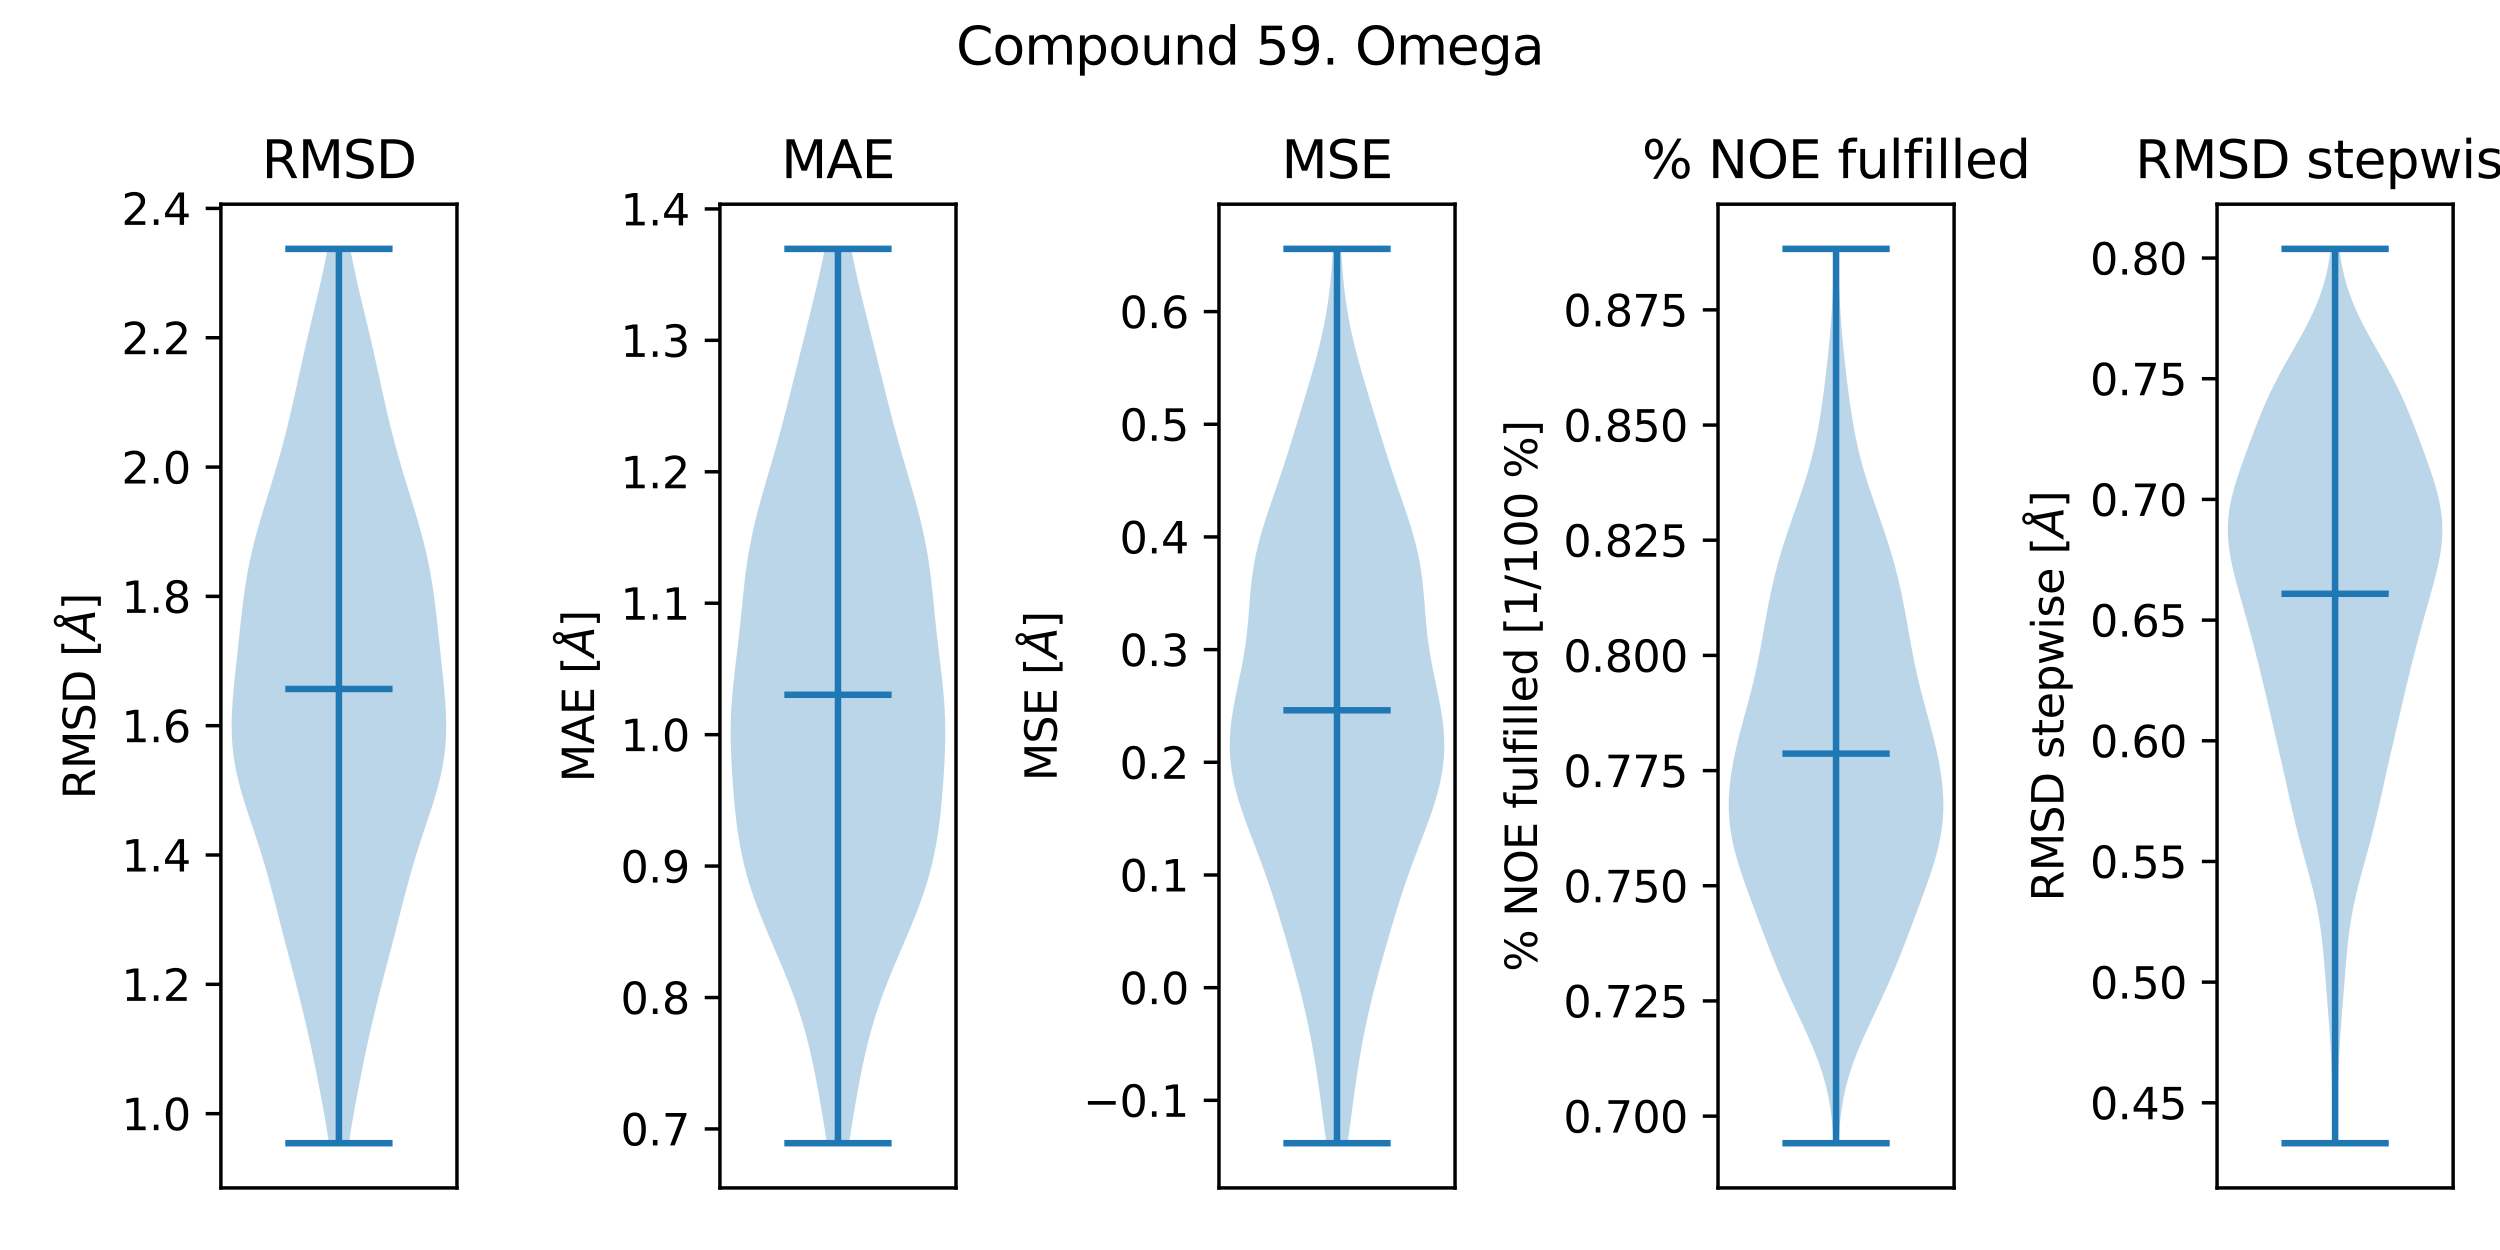 <?xml version="1.0" encoding="utf-8" standalone="no"?>
<!DOCTYPE svg PUBLIC "-//W3C//DTD SVG 1.1//EN"
  "http://www.w3.org/Graphics/SVG/1.1/DTD/svg11.dtd">
<svg xmlns:xlink="http://www.w3.org/1999/xlink" width="576pt" height="288pt" viewBox="0 0 576 288" xmlns="http://www.w3.org/2000/svg" version="1.1">
 <defs>
  <style type="text/css">*{stroke-linejoin: round; stroke-linecap: butt}</style>
 </defs>
 <g id="figure_1">
  <g id="patch_1">
   <path d="M 0 288 
L 576 288 
L 576 0 
L 0 0 
z
" style="fill: #ffffff"/>
  </g>
  <g id="axes_1">
   <g id="patch_2">
    <path d="M 50.892 273.7 
L 105.282 273.7 
L 105.282 47.04 
L 50.892 47.04 
z
" style="fill: #ffffff"/>
   </g>
   <g id="PolyCollection_1">
    <path d="M 80.378 263.397 
L 75.796 263.397 
L 75.47 261.316 
L 75.128 259.235 
L 74.77 257.153 
L 74.4 255.072 
L 74.018 252.99 
L 73.626 250.909 
L 73.223 248.828 
L 72.811 246.746 
L 72.388 244.665 
L 71.953 242.584 
L 71.506 240.502 
L 71.046 238.421 
L 70.572 236.34 
L 70.084 234.258 
L 69.583 232.177 
L 69.068 230.096 
L 68.542 228.014 
L 68.007 225.933 
L 67.465 223.851 
L 66.92 221.77 
L 66.373 219.689 
L 65.829 217.607 
L 65.288 215.526 
L 64.751 213.445 
L 64.218 211.363 
L 63.685 209.282 
L 63.149 207.201 
L 62.605 205.119 
L 62.046 203.038 
L 61.466 200.957 
L 60.862 198.875 
L 60.231 196.794 
L 59.574 194.712 
L 58.894 192.631 
L 58.199 190.55 
L 57.502 188.468 
L 56.816 186.387 
L 56.156 184.306 
L 55.539 182.224 
L 54.982 180.143 
L 54.496 178.062 
L 54.092 175.98 
L 53.777 173.899 
L 53.553 171.817 
L 53.418 169.736 
L 53.365 167.655 
L 53.386 165.573 
L 53.47 163.492 
L 53.604 161.411 
L 53.777 159.329 
L 53.977 157.248 
L 54.192 155.167 
L 54.415 153.085 
L 54.639 151.004 
L 54.862 148.923 
L 55.083 146.841 
L 55.303 144.76 
L 55.529 142.678 
L 55.765 140.597 
L 56.019 138.516 
L 56.299 136.434 
L 56.613 134.353 
L 56.965 132.272 
L 57.361 130.19 
L 57.802 128.109 
L 58.288 126.028 
L 58.817 123.946 
L 59.383 121.865 
L 59.981 119.783 
L 60.603 117.702 
L 61.24 115.621 
L 61.883 113.539 
L 62.525 111.458 
L 63.158 109.377 
L 63.777 107.295 
L 64.376 105.214 
L 64.953 103.133 
L 65.507 101.051 
L 66.038 98.97 
L 66.547 96.889 
L 67.037 94.807 
L 67.512 92.726 
L 67.976 90.644 
L 68.434 88.563 
L 68.89 86.482 
L 69.349 84.4 
L 69.813 82.319 
L 70.285 80.238 
L 70.766 78.156 
L 71.255 76.075 
L 71.75 73.994 
L 72.249 71.912 
L 72.748 69.831 
L 73.241 67.75 
L 73.725 65.668 
L 74.194 63.587 
L 74.643 61.505 
L 75.069 59.424 
L 75.467 57.343 
L 80.707 57.343 
L 80.707 57.343 
L 81.106 59.424 
L 81.531 61.505 
L 81.981 63.587 
L 82.449 65.668 
L 82.933 67.75 
L 83.427 69.831 
L 83.925 71.912 
L 84.424 73.994 
L 84.92 76.075 
L 85.409 78.156 
L 85.89 80.238 
L 86.362 82.319 
L 86.826 84.4 
L 87.284 86.482 
L 87.741 88.563 
L 88.199 90.644 
L 88.663 92.726 
L 89.138 94.807 
L 89.628 96.889 
L 90.137 98.97 
L 90.667 101.051 
L 91.221 103.133 
L 91.798 105.214 
L 92.398 107.295 
L 93.016 109.377 
L 93.65 111.458 
L 94.291 113.539 
L 94.935 115.621 
L 95.571 117.702 
L 96.193 119.783 
L 96.791 121.865 
L 97.358 123.946 
L 97.887 126.028 
L 98.373 128.109 
L 98.814 130.19 
L 99.21 132.272 
L 99.562 134.353 
L 99.875 136.434 
L 100.155 138.516 
L 100.41 140.597 
L 100.646 142.678 
L 100.871 144.76 
L 101.092 146.841 
L 101.313 148.923 
L 101.535 151.004 
L 101.76 153.085 
L 101.983 155.167 
L 102.198 157.248 
L 102.397 159.329 
L 102.57 161.411 
L 102.705 163.492 
L 102.789 165.573 
L 102.81 167.655 
L 102.757 169.736 
L 102.621 171.817 
L 102.397 173.899 
L 102.082 175.98 
L 101.679 178.062 
L 101.193 180.143 
L 100.635 182.224 
L 100.019 184.306 
L 99.359 186.387 
L 98.672 188.468 
L 97.975 190.55 
L 97.281 192.631 
L 96.601 194.712 
L 95.943 196.794 
L 95.312 198.875 
L 94.708 200.957 
L 94.129 203.038 
L 93.57 205.119 
L 93.025 207.201 
L 92.489 209.282 
L 91.957 211.363 
L 91.423 213.445 
L 90.887 215.526 
L 90.346 217.607 
L 89.801 219.689 
L 89.255 221.77 
L 88.709 223.851 
L 88.167 225.933 
L 87.632 228.014 
L 87.106 230.096 
L 86.592 232.177 
L 86.09 234.258 
L 85.602 236.34 
L 85.128 238.421 
L 84.668 240.502 
L 84.222 242.584 
L 83.787 244.665 
L 83.364 246.746 
L 82.951 248.828 
L 82.549 250.909 
L 82.157 252.99 
L 81.775 255.072 
L 81.404 257.153 
L 81.047 259.235 
L 80.704 261.316 
L 80.378 263.397 
z
" clip-path="url(#pfe5bd73d91)" style="fill: #1f77b4; fill-opacity: 0.3"/>
   </g>
   <g id="matplotlib.axis_1">
    <g id="ytick_1">
     <g id="line2d_1">
      <defs>
       <path id="mde64f4b8c5" d="M 0 0 
L -3.5 0 
" style="stroke: #000000; stroke-width: 0.8"/>
      </defs>
      <g>
       <use xlink:href="#mde64f4b8c5" x="50.892" y="256.592" style="stroke: #000000; stroke-width: 0.8"/>
      </g>
     </g>
     <g id="text_1">
      <!-- 1.0 -->
      <g transform="translate(27.989 260.391)scale(0.1 -0.1)">
       <defs>
        <path id="DejaVuSans-31" d="M 794 531 
L 1825 531 
L 1825 4091 
L 703 3866 
L 703 4441 
L 1819 4666 
L 2450 4666 
L 2450 531 
L 3481 531 
L 3481 0 
L 794 0 
L 794 531 
z
" transform="scale(0.016)"/>
        <path id="DejaVuSans-2e" d="M 684 794 
L 1344 794 
L 1344 0 
L 684 0 
L 684 794 
z
" transform="scale(0.016)"/>
        <path id="DejaVuSans-30" d="M 2034 4250 
Q 1547 4250 1301 3770 
Q 1056 3291 1056 2328 
Q 1056 1369 1301 889 
Q 1547 409 2034 409 
Q 2525 409 2770 889 
Q 3016 1369 3016 2328 
Q 3016 3291 2770 3770 
Q 2525 4250 2034 4250 
z
M 2034 4750 
Q 2819 4750 3233 4129 
Q 3647 3509 3647 2328 
Q 3647 1150 3233 529 
Q 2819 -91 2034 -91 
Q 1250 -91 836 529 
Q 422 1150 422 2328 
Q 422 3509 836 4129 
Q 1250 4750 2034 4750 
z
" transform="scale(0.016)"/>
       </defs>
       <use xlink:href="#DejaVuSans-31"/>
       <use xlink:href="#DejaVuSans-2e" x="63.623"/>
       <use xlink:href="#DejaVuSans-30" x="95.41"/>
      </g>
     </g>
    </g>
    <g id="ytick_2">
     <g id="line2d_2">
      <g>
       <use xlink:href="#mde64f4b8c5" x="50.892" y="226.794" style="stroke: #000000; stroke-width: 0.8"/>
      </g>
     </g>
     <g id="text_2">
      <!-- 1.2 -->
      <g transform="translate(27.989 230.594)scale(0.1 -0.1)">
       <defs>
        <path id="DejaVuSans-32" d="M 1228 531 
L 3431 531 
L 3431 0 
L 469 0 
L 469 531 
Q 828 903 1448 1529 
Q 2069 2156 2228 2338 
Q 2531 2678 2651 2914 
Q 2772 3150 2772 3378 
Q 2772 3750 2511 3984 
Q 2250 4219 1831 4219 
Q 1534 4219 1204 4116 
Q 875 4013 500 3803 
L 500 4441 
Q 881 4594 1212 4672 
Q 1544 4750 1819 4750 
Q 2544 4750 2975 4387 
Q 3406 4025 3406 3419 
Q 3406 3131 3298 2873 
Q 3191 2616 2906 2266 
Q 2828 2175 2409 1742 
Q 1991 1309 1228 531 
z
" transform="scale(0.016)"/>
       </defs>
       <use xlink:href="#DejaVuSans-31"/>
       <use xlink:href="#DejaVuSans-2e" x="63.623"/>
       <use xlink:href="#DejaVuSans-32" x="95.41"/>
      </g>
     </g>
    </g>
    <g id="ytick_3">
     <g id="line2d_3">
      <g>
       <use xlink:href="#mde64f4b8c5" x="50.892" y="196.997" style="stroke: #000000; stroke-width: 0.8"/>
      </g>
     </g>
     <g id="text_3">
      <!-- 1.4 -->
      <g transform="translate(27.989 200.796)scale(0.1 -0.1)">
       <defs>
        <path id="DejaVuSans-34" d="M 2419 4116 
L 825 1625 
L 2419 1625 
L 2419 4116 
z
M 2253 4666 
L 3047 4666 
L 3047 1625 
L 3713 1625 
L 3713 1100 
L 3047 1100 
L 3047 0 
L 2419 0 
L 2419 1100 
L 313 1100 
L 313 1709 
L 2253 4666 
z
" transform="scale(0.016)"/>
       </defs>
       <use xlink:href="#DejaVuSans-31"/>
       <use xlink:href="#DejaVuSans-2e" x="63.623"/>
       <use xlink:href="#DejaVuSans-34" x="95.41"/>
      </g>
     </g>
    </g>
    <g id="ytick_4">
     <g id="line2d_4">
      <g>
       <use xlink:href="#mde64f4b8c5" x="50.892" y="167.2" style="stroke: #000000; stroke-width: 0.8"/>
      </g>
     </g>
     <g id="text_4">
      <!-- 1.6 -->
      <g transform="translate(27.989 170.999)scale(0.1 -0.1)">
       <defs>
        <path id="DejaVuSans-36" d="M 2113 2584 
Q 1688 2584 1439 2293 
Q 1191 2003 1191 1497 
Q 1191 994 1439 701 
Q 1688 409 2113 409 
Q 2538 409 2786 701 
Q 3034 994 3034 1497 
Q 3034 2003 2786 2293 
Q 2538 2584 2113 2584 
z
M 3366 4563 
L 3366 3988 
Q 3128 4100 2886 4159 
Q 2644 4219 2406 4219 
Q 1781 4219 1451 3797 
Q 1122 3375 1075 2522 
Q 1259 2794 1537 2939 
Q 1816 3084 2150 3084 
Q 2853 3084 3261 2657 
Q 3669 2231 3669 1497 
Q 3669 778 3244 343 
Q 2819 -91 2113 -91 
Q 1303 -91 875 529 
Q 447 1150 447 2328 
Q 447 3434 972 4092 
Q 1497 4750 2381 4750 
Q 2619 4750 2861 4703 
Q 3103 4656 3366 4563 
z
" transform="scale(0.016)"/>
       </defs>
       <use xlink:href="#DejaVuSans-31"/>
       <use xlink:href="#DejaVuSans-2e" x="63.623"/>
       <use xlink:href="#DejaVuSans-36" x="95.41"/>
      </g>
     </g>
    </g>
    <g id="ytick_5">
     <g id="line2d_5">
      <g>
       <use xlink:href="#mde64f4b8c5" x="50.892" y="137.403" style="stroke: #000000; stroke-width: 0.8"/>
      </g>
     </g>
     <g id="text_5">
      <!-- 1.8 -->
      <g transform="translate(27.989 141.202)scale(0.1 -0.1)">
       <defs>
        <path id="DejaVuSans-38" d="M 2034 2216 
Q 1584 2216 1326 1975 
Q 1069 1734 1069 1313 
Q 1069 891 1326 650 
Q 1584 409 2034 409 
Q 2484 409 2743 651 
Q 3003 894 3003 1313 
Q 3003 1734 2745 1975 
Q 2488 2216 2034 2216 
z
M 1403 2484 
Q 997 2584 770 2862 
Q 544 3141 544 3541 
Q 544 4100 942 4425 
Q 1341 4750 2034 4750 
Q 2731 4750 3128 4425 
Q 3525 4100 3525 3541 
Q 3525 3141 3298 2862 
Q 3072 2584 2669 2484 
Q 3125 2378 3379 2068 
Q 3634 1759 3634 1313 
Q 3634 634 3220 271 
Q 2806 -91 2034 -91 
Q 1263 -91 848 271 
Q 434 634 434 1313 
Q 434 1759 690 2068 
Q 947 2378 1403 2484 
z
M 1172 3481 
Q 1172 3119 1398 2916 
Q 1625 2713 2034 2713 
Q 2441 2713 2670 2916 
Q 2900 3119 2900 3481 
Q 2900 3844 2670 4047 
Q 2441 4250 2034 4250 
Q 1625 4250 1398 4047 
Q 1172 3844 1172 3481 
z
" transform="scale(0.016)"/>
       </defs>
       <use xlink:href="#DejaVuSans-31"/>
       <use xlink:href="#DejaVuSans-2e" x="63.623"/>
       <use xlink:href="#DejaVuSans-38" x="95.41"/>
      </g>
     </g>
    </g>
    <g id="ytick_6">
     <g id="line2d_6">
      <g>
       <use xlink:href="#mde64f4b8c5" x="50.892" y="107.605" style="stroke: #000000; stroke-width: 0.8"/>
      </g>
     </g>
     <g id="text_6">
      <!-- 2.0 -->
      <g transform="translate(27.989 111.404)scale(0.1 -0.1)">
       <use xlink:href="#DejaVuSans-32"/>
       <use xlink:href="#DejaVuSans-2e" x="63.623"/>
       <use xlink:href="#DejaVuSans-30" x="95.41"/>
      </g>
     </g>
    </g>
    <g id="ytick_7">
     <g id="line2d_7">
      <g>
       <use xlink:href="#mde64f4b8c5" x="50.892" y="77.808" style="stroke: #000000; stroke-width: 0.8"/>
      </g>
     </g>
     <g id="text_7">
      <!-- 2.2 -->
      <g transform="translate(27.989 81.607)scale(0.1 -0.1)">
       <use xlink:href="#DejaVuSans-32"/>
       <use xlink:href="#DejaVuSans-2e" x="63.623"/>
       <use xlink:href="#DejaVuSans-32" x="95.41"/>
      </g>
     </g>
    </g>
    <g id="ytick_8">
     <g id="line2d_8">
      <g>
       <use xlink:href="#mde64f4b8c5" x="50.892" y="48.011" style="stroke: #000000; stroke-width: 0.8"/>
      </g>
     </g>
     <g id="text_8">
      <!-- 2.4 -->
      <g transform="translate(27.989 51.81)scale(0.1 -0.1)">
       <use xlink:href="#DejaVuSans-32"/>
       <use xlink:href="#DejaVuSans-2e" x="63.623"/>
       <use xlink:href="#DejaVuSans-34" x="95.41"/>
      </g>
     </g>
    </g>
    <g id="text_9">
     <!-- RMSD [$\AA$] -->
     <g transform="translate(21.91 184.12)rotate(-90)scale(0.1 -0.1)">
      <defs>
       <path id="DejaVuSans-52" d="M 2841 2188 
Q 3044 2119 3236 1894 
Q 3428 1669 3622 1275 
L 4263 0 
L 3584 0 
L 2988 1197 
Q 2756 1666 2539 1819 
Q 2322 1972 1947 1972 
L 1259 1972 
L 1259 0 
L 628 0 
L 628 4666 
L 2053 4666 
Q 2853 4666 3247 4331 
Q 3641 3997 3641 3322 
Q 3641 2881 3436 2590 
Q 3231 2300 2841 2188 
z
M 1259 4147 
L 1259 2491 
L 2053 2491 
Q 2509 2491 2742 2702 
Q 2975 2913 2975 3322 
Q 2975 3731 2742 3939 
Q 2509 4147 2053 4147 
L 1259 4147 
z
" transform="scale(0.016)"/>
       <path id="DejaVuSans-4d" d="M 628 4666 
L 1569 4666 
L 2759 1491 
L 3956 4666 
L 4897 4666 
L 4897 0 
L 4281 0 
L 4281 4097 
L 3078 897 
L 2444 897 
L 1241 4097 
L 1241 0 
L 628 0 
L 628 4666 
z
" transform="scale(0.016)"/>
       <path id="DejaVuSans-53" d="M 3425 4513 
L 3425 3897 
Q 3066 4069 2747 4153 
Q 2428 4238 2131 4238 
Q 1616 4238 1336 4038 
Q 1056 3838 1056 3469 
Q 1056 3159 1242 3001 
Q 1428 2844 1947 2747 
L 2328 2669 
Q 3034 2534 3370 2195 
Q 3706 1856 3706 1288 
Q 3706 609 3251 259 
Q 2797 -91 1919 -91 
Q 1588 -91 1214 -16 
Q 841 59 441 206 
L 441 856 
Q 825 641 1194 531 
Q 1563 422 1919 422 
Q 2459 422 2753 634 
Q 3047 847 3047 1241 
Q 3047 1584 2836 1778 
Q 2625 1972 2144 2069 
L 1759 2144 
Q 1053 2284 737 2584 
Q 422 2884 422 3419 
Q 422 4038 858 4394 
Q 1294 4750 2059 4750 
Q 2388 4750 2728 4690 
Q 3069 4631 3425 4513 
z
" transform="scale(0.016)"/>
       <path id="DejaVuSans-44" d="M 1259 4147 
L 1259 519 
L 2022 519 
Q 2988 519 3436 956 
Q 3884 1394 3884 2338 
Q 3884 3275 3436 3711 
Q 2988 4147 2022 4147 
L 1259 4147 
z
M 628 4666 
L 1925 4666 
Q 3281 4666 3915 4102 
Q 4550 3538 4550 2338 
Q 4550 1131 3912 565 
Q 3275 0 1925 0 
L 628 0 
L 628 4666 
z
" transform="scale(0.016)"/>
       <path id="DejaVuSans-20" transform="scale(0.016)"/>
       <path id="DejaVuSans-5b" d="M 550 4863 
L 1875 4863 
L 1875 4416 
L 1125 4416 
L 1125 -397 
L 1875 -397 
L 1875 -844 
L 550 -844 
L 550 4863 
z
" transform="scale(0.016)"/>
       <path id="DejaVuSans-Oblique-c5" d="M 3188 5081 
Q 3188 5278 3048 5417 
Q 2909 5556 2713 5556 
Q 2513 5556 2377 5420 
Q 2241 5284 2241 5081 
Q 2241 4884 2377 4746 
Q 2513 4609 2713 4609 
Q 2909 4609 3048 4746 
Q 3188 4884 3188 5081 
z
M 2203 4397 
Q 2034 4513 1945 4689 
Q 1856 4866 1856 5081 
Q 1856 5438 2106 5689 
Q 2356 5941 2713 5941 
Q 3069 5941 3320 5689 
Q 3572 5438 3572 5081 
Q 3572 4834 3458 4643 
Q 3344 4453 3128 4341 
L 3938 0 
L 3278 0 
L 3084 1197 
L 984 1197 
L 325 0 
L -341 0 
L 2203 4397 
z
M 2584 4044 
L 1275 1722 
L 2988 1722 
L 2584 4044 
z
" transform="scale(0.016)"/>
       <path id="DejaVuSans-5d" d="M 1947 4863 
L 1947 -844 
L 622 -844 
L 622 -397 
L 1369 -397 
L 1369 4416 
L 622 4416 
L 622 4863 
L 1947 4863 
z
" transform="scale(0.016)"/>
      </defs>
      <use xlink:href="#DejaVuSans-52" transform="translate(0 0.172)"/>
      <use xlink:href="#DejaVuSans-4d" transform="translate(69.482 0.172)"/>
      <use xlink:href="#DejaVuSans-53" transform="translate(155.762 0.172)"/>
      <use xlink:href="#DejaVuSans-44" transform="translate(219.238 0.172)"/>
      <use xlink:href="#DejaVuSans-20" transform="translate(296.24 0.172)"/>
      <use xlink:href="#DejaVuSans-5b" transform="translate(328.027 0.172)"/>
      <use xlink:href="#DejaVuSans-Oblique-c5" transform="translate(367.041 0.172)"/>
      <use xlink:href="#DejaVuSans-5d" transform="translate(435.449 0.172)"/>
     </g>
    </g>
   </g>
   <g id="LineCollection_1">
    <path d="M 65.726 158.736 
L 90.448 158.736 
" clip-path="url(#pfe5bd73d91)" style="fill: none; stroke: #1f77b4; stroke-width: 1.5"/>
   </g>
   <g id="LineCollection_2">
    <path d="M 65.726 57.343 
L 90.448 57.343 
" clip-path="url(#pfe5bd73d91)" style="fill: none; stroke: #1f77b4; stroke-width: 1.5"/>
   </g>
   <g id="LineCollection_3">
    <path d="M 65.726 263.397 
L 90.448 263.397 
" clip-path="url(#pfe5bd73d91)" style="fill: none; stroke: #1f77b4; stroke-width: 1.5"/>
   </g>
   <g id="LineCollection_4">
    <path d="M 78.087 263.397 
L 78.087 57.343 
" clip-path="url(#pfe5bd73d91)" style="fill: none; stroke: #1f77b4; stroke-width: 1.5"/>
   </g>
   <g id="patch_3">
    <path d="M 50.892 273.7 
L 50.892 47.04 
" style="fill: none; stroke: #000000; stroke-width: 0.8; stroke-linejoin: miter; stroke-linecap: square"/>
   </g>
   <g id="patch_4">
    <path d="M 105.282 273.7 
L 105.282 47.04 
" style="fill: none; stroke: #000000; stroke-width: 0.8; stroke-linejoin: miter; stroke-linecap: square"/>
   </g>
   <g id="patch_5">
    <path d="M 50.892 273.7 
L 105.282 273.7 
" style="fill: none; stroke: #000000; stroke-width: 0.8; stroke-linejoin: miter; stroke-linecap: square"/>
   </g>
   <g id="patch_6">
    <path d="M 50.892 47.04 
L 105.282 47.04 
" style="fill: none; stroke: #000000; stroke-width: 0.8; stroke-linejoin: miter; stroke-linecap: square"/>
   </g>
   <g id="text_10">
    <!-- RMSD -->
    <g transform="translate(60.312 41.04)scale(0.12 -0.12)">
     <use xlink:href="#DejaVuSans-52"/>
     <use xlink:href="#DejaVuSans-4d" x="69.482"/>
     <use xlink:href="#DejaVuSans-53" x="155.762"/>
     <use xlink:href="#DejaVuSans-44" x="219.238"/>
    </g>
   </g>
  </g>
  <g id="axes_2">
   <g id="patch_7">
    <path d="M 165.872 273.7 
L 220.262 273.7 
L 220.262 47.04 
L 165.872 47.04 
z
" style="fill: #ffffff"/>
   </g>
   <g id="PolyCollection_2">
    <path d="M 195.625 263.397 
L 190.509 263.397 
L 190.19 261.316 
L 189.859 259.235 
L 189.519 257.153 
L 189.168 255.072 
L 188.806 252.99 
L 188.431 250.909 
L 188.04 248.828 
L 187.63 246.746 
L 187.196 244.665 
L 186.732 242.584 
L 186.233 240.502 
L 185.694 238.421 
L 185.113 236.34 
L 184.484 234.258 
L 183.808 232.177 
L 183.084 230.096 
L 182.315 228.014 
L 181.506 225.933 
L 180.661 223.851 
L 179.79 221.77 
L 178.902 219.689 
L 178.008 217.607 
L 177.118 215.526 
L 176.244 213.445 
L 175.397 211.363 
L 174.588 209.282 
L 173.823 207.201 
L 173.113 205.119 
L 172.46 203.038 
L 171.87 200.957 
L 171.343 198.875 
L 170.879 196.794 
L 170.474 194.712 
L 170.123 192.631 
L 169.821 190.55 
L 169.56 188.468 
L 169.334 186.387 
L 169.136 184.306 
L 168.961 182.224 
L 168.804 180.143 
L 168.666 178.062 
L 168.546 175.98 
L 168.449 173.899 
L 168.38 171.817 
L 168.344 169.736 
L 168.347 167.655 
L 168.392 165.573 
L 168.482 163.492 
L 168.616 161.411 
L 168.789 159.329 
L 168.996 157.248 
L 169.227 155.167 
L 169.473 153.085 
L 169.724 151.004 
L 169.973 148.923 
L 170.213 146.841 
L 170.441 144.76 
L 170.658 142.678 
L 170.867 140.597 
L 171.073 138.516 
L 171.286 136.434 
L 171.513 134.353 
L 171.763 132.272 
L 172.045 130.19 
L 172.365 128.109 
L 172.728 126.028 
L 173.135 123.946 
L 173.585 121.865 
L 174.077 119.783 
L 174.606 117.702 
L 175.165 115.621 
L 175.748 113.539 
L 176.346 111.458 
L 176.953 109.377 
L 177.561 107.295 
L 178.165 105.214 
L 178.76 103.133 
L 179.342 101.051 
L 179.91 98.97 
L 180.464 96.889 
L 181.005 94.807 
L 181.535 92.726 
L 182.058 90.644 
L 182.575 88.563 
L 183.09 86.482 
L 183.604 84.4 
L 184.121 82.319 
L 184.64 80.238 
L 185.161 78.156 
L 185.683 76.075 
L 186.204 73.994 
L 186.723 71.912 
L 187.235 69.831 
L 187.739 67.75 
L 188.231 65.668 
L 188.709 63.587 
L 189.169 61.505 
L 189.609 59.424 
L 190.026 57.343 
L 196.108 57.343 
L 196.108 57.343 
L 196.525 59.424 
L 196.964 61.505 
L 197.424 63.587 
L 197.902 65.668 
L 198.394 67.75 
L 198.898 69.831 
L 199.411 71.912 
L 199.929 73.994 
L 200.451 76.075 
L 200.973 78.156 
L 201.494 80.238 
L 202.013 82.319 
L 202.529 84.4 
L 203.044 86.482 
L 203.559 88.563 
L 204.076 90.644 
L 204.598 92.726 
L 205.128 94.807 
L 205.669 96.889 
L 206.224 98.97 
L 206.792 101.051 
L 207.374 103.133 
L 207.968 105.214 
L 208.572 107.295 
L 209.18 109.377 
L 209.787 111.458 
L 210.385 113.539 
L 210.968 115.621 
L 211.527 117.702 
L 212.056 119.783 
L 212.548 121.865 
L 212.999 123.946 
L 213.406 126.028 
L 213.768 128.109 
L 214.088 130.19 
L 214.37 132.272 
L 214.621 134.353 
L 214.848 136.434 
L 215.06 138.516 
L 215.267 140.597 
L 215.476 142.678 
L 215.692 144.76 
L 215.921 146.841 
L 216.161 148.923 
L 216.409 151.004 
L 216.661 153.085 
L 216.907 155.167 
L 217.138 157.248 
L 217.344 159.329 
L 217.518 161.411 
L 217.651 163.492 
L 217.741 165.573 
L 217.787 167.655 
L 217.789 169.736 
L 217.753 171.817 
L 217.684 173.899 
L 217.587 175.98 
L 217.468 178.062 
L 217.329 180.143 
L 217.173 182.224 
L 216.997 184.306 
L 216.799 186.387 
L 216.573 188.468 
L 216.313 190.55 
L 216.011 192.631 
L 215.66 194.712 
L 215.255 196.794 
L 214.79 198.875 
L 214.263 200.957 
L 213.673 203.038 
L 213.021 205.119 
L 212.31 207.201 
L 211.546 209.282 
L 210.736 211.363 
L 209.889 213.445 
L 209.015 215.526 
L 208.125 217.607 
L 207.231 219.689 
L 206.343 221.77 
L 205.472 223.851 
L 204.628 225.933 
L 203.818 228.014 
L 203.049 230.096 
L 202.325 232.177 
L 201.649 234.258 
L 201.021 236.34 
L 200.439 238.421 
L 199.901 240.502 
L 199.402 242.584 
L 198.938 244.665 
L 198.503 246.746 
L 198.093 248.828 
L 197.703 250.909 
L 197.328 252.99 
L 196.966 255.072 
L 196.615 257.153 
L 196.274 259.235 
L 195.944 261.316 
L 195.625 263.397 
z
" clip-path="url(#pae5dfc4dd4)" style="fill: #1f77b4; fill-opacity: 0.3"/>
   </g>
   <g id="matplotlib.axis_2">
    <g id="ytick_9">
     <g id="line2d_9">
      <g>
       <use xlink:href="#mde64f4b8c5" x="165.872" y="260.107" style="stroke: #000000; stroke-width: 0.8"/>
      </g>
     </g>
     <g id="text_11">
      <!-- 0.7 -->
      <g transform="translate(142.969 263.907)scale(0.1 -0.1)">
       <defs>
        <path id="DejaVuSans-37" d="M 525 4666 
L 3525 4666 
L 3525 4397 
L 1831 0 
L 1172 0 
L 2766 4134 
L 525 4134 
L 525 4666 
z
" transform="scale(0.016)"/>
       </defs>
       <use xlink:href="#DejaVuSans-30"/>
       <use xlink:href="#DejaVuSans-2e" x="63.623"/>
       <use xlink:href="#DejaVuSans-37" x="95.41"/>
      </g>
     </g>
    </g>
    <g id="ytick_10">
     <g id="line2d_10">
      <g>
       <use xlink:href="#mde64f4b8c5" x="165.872" y="229.826" style="stroke: #000000; stroke-width: 0.8"/>
      </g>
     </g>
     <g id="text_12">
      <!-- 0.8 -->
      <g transform="translate(142.969 233.625)scale(0.1 -0.1)">
       <use xlink:href="#DejaVuSans-30"/>
       <use xlink:href="#DejaVuSans-2e" x="63.623"/>
       <use xlink:href="#DejaVuSans-38" x="95.41"/>
      </g>
     </g>
    </g>
    <g id="ytick_11">
     <g id="line2d_11">
      <g>
       <use xlink:href="#mde64f4b8c5" x="165.872" y="199.545" style="stroke: #000000; stroke-width: 0.8"/>
      </g>
     </g>
     <g id="text_13">
      <!-- 0.9 -->
      <g transform="translate(142.969 203.344)scale(0.1 -0.1)">
       <defs>
        <path id="DejaVuSans-39" d="M 703 97 
L 703 672 
Q 941 559 1184 500 
Q 1428 441 1663 441 
Q 2288 441 2617 861 
Q 2947 1281 2994 2138 
Q 2813 1869 2534 1725 
Q 2256 1581 1919 1581 
Q 1219 1581 811 2004 
Q 403 2428 403 3163 
Q 403 3881 828 4315 
Q 1253 4750 1959 4750 
Q 2769 4750 3195 4129 
Q 3622 3509 3622 2328 
Q 3622 1225 3098 567 
Q 2575 -91 1691 -91 
Q 1453 -91 1209 -44 
Q 966 3 703 97 
z
M 1959 2075 
Q 2384 2075 2632 2365 
Q 2881 2656 2881 3163 
Q 2881 3666 2632 3958 
Q 2384 4250 1959 4250 
Q 1534 4250 1286 3958 
Q 1038 3666 1038 3163 
Q 1038 2656 1286 2365 
Q 1534 2075 1959 2075 
z
" transform="scale(0.016)"/>
       </defs>
       <use xlink:href="#DejaVuSans-30"/>
       <use xlink:href="#DejaVuSans-2e" x="63.623"/>
       <use xlink:href="#DejaVuSans-39" x="95.41"/>
      </g>
     </g>
    </g>
    <g id="ytick_12">
     <g id="line2d_12">
      <g>
       <use xlink:href="#mde64f4b8c5" x="165.872" y="169.264" style="stroke: #000000; stroke-width: 0.8"/>
      </g>
     </g>
     <g id="text_14">
      <!-- 1.0 -->
      <g transform="translate(142.969 173.063)scale(0.1 -0.1)">
       <use xlink:href="#DejaVuSans-31"/>
       <use xlink:href="#DejaVuSans-2e" x="63.623"/>
       <use xlink:href="#DejaVuSans-30" x="95.41"/>
      </g>
     </g>
    </g>
    <g id="ytick_13">
     <g id="line2d_13">
      <g>
       <use xlink:href="#mde64f4b8c5" x="165.872" y="138.983" style="stroke: #000000; stroke-width: 0.8"/>
      </g>
     </g>
     <g id="text_15">
      <!-- 1.1 -->
      <g transform="translate(142.969 142.782)scale(0.1 -0.1)">
       <use xlink:href="#DejaVuSans-31"/>
       <use xlink:href="#DejaVuSans-2e" x="63.623"/>
       <use xlink:href="#DejaVuSans-31" x="95.41"/>
      </g>
     </g>
    </g>
    <g id="ytick_14">
     <g id="line2d_14">
      <g>
       <use xlink:href="#mde64f4b8c5" x="165.872" y="108.701" style="stroke: #000000; stroke-width: 0.8"/>
      </g>
     </g>
     <g id="text_16">
      <!-- 1.2 -->
      <g transform="translate(142.969 112.501)scale(0.1 -0.1)">
       <use xlink:href="#DejaVuSans-31"/>
       <use xlink:href="#DejaVuSans-2e" x="63.623"/>
       <use xlink:href="#DejaVuSans-32" x="95.41"/>
      </g>
     </g>
    </g>
    <g id="ytick_15">
     <g id="line2d_15">
      <g>
       <use xlink:href="#mde64f4b8c5" x="165.872" y="78.42" style="stroke: #000000; stroke-width: 0.8"/>
      </g>
     </g>
     <g id="text_17">
      <!-- 1.3 -->
      <g transform="translate(142.969 82.219)scale(0.1 -0.1)">
       <defs>
        <path id="DejaVuSans-33" d="M 2597 2516 
Q 3050 2419 3304 2112 
Q 3559 1806 3559 1356 
Q 3559 666 3084 287 
Q 2609 -91 1734 -91 
Q 1441 -91 1130 -33 
Q 819 25 488 141 
L 488 750 
Q 750 597 1062 519 
Q 1375 441 1716 441 
Q 2309 441 2620 675 
Q 2931 909 2931 1356 
Q 2931 1769 2642 2001 
Q 2353 2234 1838 2234 
L 1294 2234 
L 1294 2753 
L 1863 2753 
Q 2328 2753 2575 2939 
Q 2822 3125 2822 3475 
Q 2822 3834 2567 4026 
Q 2313 4219 1838 4219 
Q 1578 4219 1281 4162 
Q 984 4106 628 3988 
L 628 4550 
Q 988 4650 1302 4700 
Q 1616 4750 1894 4750 
Q 2613 4750 3031 4423 
Q 3450 4097 3450 3541 
Q 3450 3153 3228 2886 
Q 3006 2619 2597 2516 
z
" transform="scale(0.016)"/>
       </defs>
       <use xlink:href="#DejaVuSans-31"/>
       <use xlink:href="#DejaVuSans-2e" x="63.623"/>
       <use xlink:href="#DejaVuSans-33" x="95.41"/>
      </g>
     </g>
    </g>
    <g id="ytick_16">
     <g id="line2d_16">
      <g>
       <use xlink:href="#mde64f4b8c5" x="165.872" y="48.139" style="stroke: #000000; stroke-width: 0.8"/>
      </g>
     </g>
     <g id="text_18">
      <!-- 1.4 -->
      <g transform="translate(142.969 51.938)scale(0.1 -0.1)">
       <use xlink:href="#DejaVuSans-31"/>
       <use xlink:href="#DejaVuSans-2e" x="63.623"/>
       <use xlink:href="#DejaVuSans-34" x="95.41"/>
      </g>
     </g>
    </g>
    <g id="text_19">
     <!-- MAE [$\AA$] -->
     <g transform="translate(136.889 180.22)rotate(-90)scale(0.1 -0.1)">
      <defs>
       <path id="DejaVuSans-41" d="M 2188 4044 
L 1331 1722 
L 3047 1722 
L 2188 4044 
z
M 1831 4666 
L 2547 4666 
L 4325 0 
L 3669 0 
L 3244 1197 
L 1141 1197 
L 716 0 
L 50 0 
L 1831 4666 
z
" transform="scale(0.016)"/>
       <path id="DejaVuSans-45" d="M 628 4666 
L 3578 4666 
L 3578 4134 
L 1259 4134 
L 1259 2753 
L 3481 2753 
L 3481 2222 
L 1259 2222 
L 1259 531 
L 3634 531 
L 3634 0 
L 628 0 
L 628 4666 
z
" transform="scale(0.016)"/>
      </defs>
      <use xlink:href="#DejaVuSans-4d" transform="translate(0 0.172)"/>
      <use xlink:href="#DejaVuSans-41" transform="translate(86.279 0.172)"/>
      <use xlink:href="#DejaVuSans-45" transform="translate(154.688 0.172)"/>
      <use xlink:href="#DejaVuSans-20" transform="translate(217.871 0.172)"/>
      <use xlink:href="#DejaVuSans-5b" transform="translate(249.658 0.172)"/>
      <use xlink:href="#DejaVuSans-Oblique-c5" transform="translate(288.672 0.172)"/>
      <use xlink:href="#DejaVuSans-5d" transform="translate(357.08 0.172)"/>
     </g>
    </g>
   </g>
   <g id="LineCollection_5">
    <path d="M 180.706 160.071 
L 205.428 160.071 
" clip-path="url(#pae5dfc4dd4)" style="fill: none; stroke: #1f77b4; stroke-width: 1.5"/>
   </g>
   <g id="LineCollection_6">
    <path d="M 180.706 57.343 
L 205.428 57.343 
" clip-path="url(#pae5dfc4dd4)" style="fill: none; stroke: #1f77b4; stroke-width: 1.5"/>
   </g>
   <g id="LineCollection_7">
    <path d="M 180.706 263.397 
L 205.428 263.397 
" clip-path="url(#pae5dfc4dd4)" style="fill: none; stroke: #1f77b4; stroke-width: 1.5"/>
   </g>
   <g id="LineCollection_8">
    <path d="M 193.067 263.397 
L 193.067 57.343 
" clip-path="url(#pae5dfc4dd4)" style="fill: none; stroke: #1f77b4; stroke-width: 1.5"/>
   </g>
   <g id="patch_8">
    <path d="M 165.872 273.7 
L 165.872 47.04 
" style="fill: none; stroke: #000000; stroke-width: 0.8; stroke-linejoin: miter; stroke-linecap: square"/>
   </g>
   <g id="patch_9">
    <path d="M 220.262 273.7 
L 220.262 47.04 
" style="fill: none; stroke: #000000; stroke-width: 0.8; stroke-linejoin: miter; stroke-linecap: square"/>
   </g>
   <g id="patch_10">
    <path d="M 165.872 273.7 
L 220.262 273.7 
" style="fill: none; stroke: #000000; stroke-width: 0.8; stroke-linejoin: miter; stroke-linecap: square"/>
   </g>
   <g id="patch_11">
    <path d="M 165.872 47.04 
L 220.262 47.04 
" style="fill: none; stroke: #000000; stroke-width: 0.8; stroke-linejoin: miter; stroke-linecap: square"/>
   </g>
   <g id="text_20">
    <!-- MAE -->
    <g transform="translate(179.994 41.04)scale(0.12 -0.12)">
     <use xlink:href="#DejaVuSans-4d"/>
     <use xlink:href="#DejaVuSans-41" x="86.279"/>
     <use xlink:href="#DejaVuSans-45" x="154.688"/>
    </g>
   </g>
  </g>
  <g id="axes_3">
   <g id="patch_12">
    <path d="M 280.851 273.7 
L 335.241 273.7 
L 335.241 47.04 
L 280.851 47.04 
z
" style="fill: #ffffff"/>
   </g>
   <g id="PolyCollection_3">
    <path d="M 310.496 263.397 
L 305.596 263.397 
L 305.318 261.316 
L 305.039 259.235 
L 304.76 257.153 
L 304.48 255.072 
L 304.198 252.99 
L 303.91 250.909 
L 303.612 248.828 
L 303.302 246.746 
L 302.974 244.665 
L 302.626 242.584 
L 302.255 240.502 
L 301.858 238.421 
L 301.435 236.34 
L 300.986 234.258 
L 300.511 232.177 
L 300.011 230.096 
L 299.49 228.014 
L 298.948 225.933 
L 298.389 223.851 
L 297.817 221.77 
L 297.233 219.689 
L 296.639 217.607 
L 296.036 215.526 
L 295.423 213.445 
L 294.799 211.363 
L 294.16 209.282 
L 293.503 207.201 
L 292.824 205.119 
L 292.12 203.038 
L 291.389 200.957 
L 290.633 198.875 
L 289.856 196.794 
L 289.064 194.712 
L 288.267 192.631 
L 287.48 190.55 
L 286.718 188.468 
L 285.996 186.387 
L 285.333 184.306 
L 284.744 182.224 
L 284.245 180.143 
L 283.846 178.062 
L 283.558 175.98 
L 283.383 173.899 
L 283.324 171.817 
L 283.375 169.736 
L 283.53 167.655 
L 283.777 165.573 
L 284.099 163.492 
L 284.479 161.411 
L 284.897 159.329 
L 285.333 157.248 
L 285.766 155.167 
L 286.178 153.085 
L 286.555 151.004 
L 286.886 148.923 
L 287.167 146.841 
L 287.4 144.76 
L 287.594 142.678 
L 287.763 140.597 
L 287.925 138.516 
L 288.099 136.434 
L 288.305 134.353 
L 288.563 132.272 
L 288.884 130.19 
L 289.279 128.109 
L 289.747 126.028 
L 290.287 123.946 
L 290.889 121.865 
L 291.541 119.783 
L 292.228 117.702 
L 292.936 115.621 
L 293.653 113.539 
L 294.367 111.458 
L 295.071 109.377 
L 295.761 107.295 
L 296.435 105.214 
L 297.096 103.133 
L 297.745 101.051 
L 298.386 98.97 
L 299.022 96.889 
L 299.654 94.807 
L 300.284 92.726 
L 300.911 90.644 
L 301.531 88.563 
L 302.14 86.482 
L 302.733 84.4 
L 303.302 82.319 
L 303.842 80.238 
L 304.346 78.156 
L 304.809 76.075 
L 305.228 73.994 
L 305.601 71.912 
L 305.927 69.831 
L 306.209 67.75 
L 306.449 65.668 
L 306.654 63.587 
L 306.828 61.505 
L 306.976 59.424 
L 307.105 57.343 
L 308.988 57.343 
L 308.988 57.343 
L 309.116 59.424 
L 309.265 61.505 
L 309.439 63.587 
L 309.643 65.668 
L 309.884 67.75 
L 310.166 69.831 
L 310.492 71.912 
L 310.864 73.994 
L 311.283 76.075 
L 311.746 78.156 
L 312.251 80.238 
L 312.79 82.319 
L 313.36 84.4 
L 313.952 86.482 
L 314.561 88.563 
L 315.182 90.644 
L 315.808 92.726 
L 316.438 94.807 
L 317.071 96.889 
L 317.707 98.97 
L 318.348 101.051 
L 318.997 103.133 
L 319.657 105.214 
L 320.332 107.295 
L 321.022 109.377 
L 321.726 111.458 
L 322.44 113.539 
L 323.156 115.621 
L 323.865 117.702 
L 324.552 119.783 
L 325.204 121.865 
L 325.805 123.946 
L 326.345 126.028 
L 326.814 128.109 
L 327.208 130.19 
L 327.53 132.272 
L 327.787 134.353 
L 327.994 136.434 
L 328.168 138.516 
L 328.329 140.597 
L 328.498 142.678 
L 328.692 144.76 
L 328.926 146.841 
L 329.207 148.923 
L 329.538 151.004 
L 329.914 153.085 
L 330.326 155.167 
L 330.759 157.248 
L 331.195 159.329 
L 331.613 161.411 
L 331.994 163.492 
L 332.316 165.573 
L 332.562 167.655 
L 332.717 169.736 
L 332.769 171.817 
L 332.709 173.899 
L 332.535 175.98 
L 332.246 178.062 
L 331.848 180.143 
L 331.348 182.224 
L 330.76 184.306 
L 330.096 186.387 
L 329.375 188.468 
L 328.612 190.55 
L 327.825 192.631 
L 327.029 194.712 
L 326.237 196.794 
L 325.459 198.875 
L 324.703 200.957 
L 323.973 203.038 
L 323.268 205.119 
L 322.589 207.201 
L 321.932 209.282 
L 321.294 211.363 
L 320.67 213.445 
L 320.057 215.526 
L 319.454 217.607 
L 318.86 219.689 
L 318.276 221.77 
L 317.703 223.851 
L 317.145 225.933 
L 316.603 228.014 
L 316.081 230.096 
L 315.581 232.177 
L 315.106 234.258 
L 314.657 236.34 
L 314.234 238.421 
L 313.838 240.502 
L 313.466 242.584 
L 313.118 244.665 
L 312.791 246.746 
L 312.48 248.828 
L 312.183 250.909 
L 311.895 252.99 
L 311.612 255.072 
L 311.333 257.153 
L 311.053 259.235 
L 310.774 261.316 
L 310.496 263.397 
z
" clip-path="url(#p316a7b3c3e)" style="fill: #1f77b4; fill-opacity: 0.3"/>
   </g>
   <g id="matplotlib.axis_3">
    <g id="ytick_17">
     <g id="line2d_17">
      <g>
       <use xlink:href="#mde64f4b8c5" x="280.851" y="253.514" style="stroke: #000000; stroke-width: 0.8"/>
      </g>
     </g>
     <g id="text_21">
      <!-- −0.1 -->
      <g transform="translate(249.569 257.313)scale(0.1 -0.1)">
       <defs>
        <path id="DejaVuSans-2212" d="M 678 2272 
L 4684 2272 
L 4684 1741 
L 678 1741 
L 678 2272 
z
" transform="scale(0.016)"/>
       </defs>
       <use xlink:href="#DejaVuSans-2212"/>
       <use xlink:href="#DejaVuSans-30" x="83.789"/>
       <use xlink:href="#DejaVuSans-2e" x="147.412"/>
       <use xlink:href="#DejaVuSans-31" x="179.199"/>
      </g>
     </g>
    </g>
    <g id="ytick_18">
     <g id="line2d_18">
      <g>
       <use xlink:href="#mde64f4b8c5" x="280.851" y="227.554" style="stroke: #000000; stroke-width: 0.8"/>
      </g>
     </g>
     <g id="text_22">
      <!-- 0.0 -->
      <g transform="translate(257.948 231.353)scale(0.1 -0.1)">
       <use xlink:href="#DejaVuSans-30"/>
       <use xlink:href="#DejaVuSans-2e" x="63.623"/>
       <use xlink:href="#DejaVuSans-30" x="95.41"/>
      </g>
     </g>
    </g>
    <g id="ytick_19">
     <g id="line2d_19">
      <g>
       <use xlink:href="#mde64f4b8c5" x="280.851" y="201.593" style="stroke: #000000; stroke-width: 0.8"/>
      </g>
     </g>
     <g id="text_23">
      <!-- 0.1 -->
      <g transform="translate(257.948 205.392)scale(0.1 -0.1)">
       <use xlink:href="#DejaVuSans-30"/>
       <use xlink:href="#DejaVuSans-2e" x="63.623"/>
       <use xlink:href="#DejaVuSans-31" x="95.41"/>
      </g>
     </g>
    </g>
    <g id="ytick_20">
     <g id="line2d_20">
      <g>
       <use xlink:href="#mde64f4b8c5" x="280.851" y="175.632" style="stroke: #000000; stroke-width: 0.8"/>
      </g>
     </g>
     <g id="text_24">
      <!-- 0.2 -->
      <g transform="translate(257.948 179.432)scale(0.1 -0.1)">
       <use xlink:href="#DejaVuSans-30"/>
       <use xlink:href="#DejaVuSans-2e" x="63.623"/>
       <use xlink:href="#DejaVuSans-32" x="95.41"/>
      </g>
     </g>
    </g>
    <g id="ytick_21">
     <g id="line2d_21">
      <g>
       <use xlink:href="#mde64f4b8c5" x="280.851" y="149.672" style="stroke: #000000; stroke-width: 0.8"/>
      </g>
     </g>
     <g id="text_25">
      <!-- 0.3 -->
      <g transform="translate(257.948 153.471)scale(0.1 -0.1)">
       <use xlink:href="#DejaVuSans-30"/>
       <use xlink:href="#DejaVuSans-2e" x="63.623"/>
       <use xlink:href="#DejaVuSans-33" x="95.41"/>
      </g>
     </g>
    </g>
    <g id="ytick_22">
     <g id="line2d_22">
      <g>
       <use xlink:href="#mde64f4b8c5" x="280.851" y="123.711" style="stroke: #000000; stroke-width: 0.8"/>
      </g>
     </g>
     <g id="text_26">
      <!-- 0.4 -->
      <g transform="translate(257.948 127.51)scale(0.1 -0.1)">
       <use xlink:href="#DejaVuSans-30"/>
       <use xlink:href="#DejaVuSans-2e" x="63.623"/>
       <use xlink:href="#DejaVuSans-34" x="95.41"/>
      </g>
     </g>
    </g>
    <g id="ytick_23">
     <g id="line2d_23">
      <g>
       <use xlink:href="#mde64f4b8c5" x="280.851" y="97.75" style="stroke: #000000; stroke-width: 0.8"/>
      </g>
     </g>
     <g id="text_27">
      <!-- 0.5 -->
      <g transform="translate(257.948 101.55)scale(0.1 -0.1)">
       <defs>
        <path id="DejaVuSans-35" d="M 691 4666 
L 3169 4666 
L 3169 4134 
L 1269 4134 
L 1269 2991 
Q 1406 3038 1543 3061 
Q 1681 3084 1819 3084 
Q 2600 3084 3056 2656 
Q 3513 2228 3513 1497 
Q 3513 744 3044 326 
Q 2575 -91 1722 -91 
Q 1428 -91 1123 -41 
Q 819 9 494 109 
L 494 744 
Q 775 591 1075 516 
Q 1375 441 1709 441 
Q 2250 441 2565 725 
Q 2881 1009 2881 1497 
Q 2881 1984 2565 2268 
Q 2250 2553 1709 2553 
Q 1456 2553 1204 2497 
Q 953 2441 691 2322 
L 691 4666 
z
" transform="scale(0.016)"/>
       </defs>
       <use xlink:href="#DejaVuSans-30"/>
       <use xlink:href="#DejaVuSans-2e" x="63.623"/>
       <use xlink:href="#DejaVuSans-35" x="95.41"/>
      </g>
     </g>
    </g>
    <g id="ytick_24">
     <g id="line2d_24">
      <g>
       <use xlink:href="#mde64f4b8c5" x="280.851" y="71.79" style="stroke: #000000; stroke-width: 0.8"/>
      </g>
     </g>
     <g id="text_28">
      <!-- 0.6 -->
      <g transform="translate(257.948 75.589)scale(0.1 -0.1)">
       <use xlink:href="#DejaVuSans-30"/>
       <use xlink:href="#DejaVuSans-2e" x="63.623"/>
       <use xlink:href="#DejaVuSans-36" x="95.41"/>
      </g>
     </g>
    </g>
    <g id="text_29">
     <!-- MSE [$\AA$] -->
     <g transform="translate(243.489 179.97)rotate(-90)scale(0.1 -0.1)">
      <use xlink:href="#DejaVuSans-4d" transform="translate(0 0.172)"/>
      <use xlink:href="#DejaVuSans-53" transform="translate(86.279 0.172)"/>
      <use xlink:href="#DejaVuSans-45" transform="translate(149.756 0.172)"/>
      <use xlink:href="#DejaVuSans-20" transform="translate(212.939 0.172)"/>
      <use xlink:href="#DejaVuSans-5b" transform="translate(244.727 0.172)"/>
      <use xlink:href="#DejaVuSans-Oblique-c5" transform="translate(283.74 0.172)"/>
      <use xlink:href="#DejaVuSans-5d" transform="translate(352.148 0.172)"/>
     </g>
    </g>
   </g>
   <g id="LineCollection_9">
    <path d="M 295.685 163.655 
L 320.408 163.655 
" clip-path="url(#p316a7b3c3e)" style="fill: none; stroke: #1f77b4; stroke-width: 1.5"/>
   </g>
   <g id="LineCollection_10">
    <path d="M 295.685 57.343 
L 320.408 57.343 
" clip-path="url(#p316a7b3c3e)" style="fill: none; stroke: #1f77b4; stroke-width: 1.5"/>
   </g>
   <g id="LineCollection_11">
    <path d="M 295.685 263.397 
L 320.408 263.397 
" clip-path="url(#p316a7b3c3e)" style="fill: none; stroke: #1f77b4; stroke-width: 1.5"/>
   </g>
   <g id="LineCollection_12">
    <path d="M 308.046 263.397 
L 308.046 57.343 
" clip-path="url(#p316a7b3c3e)" style="fill: none; stroke: #1f77b4; stroke-width: 1.5"/>
   </g>
   <g id="patch_13">
    <path d="M 280.851 273.7 
L 280.851 47.04 
" style="fill: none; stroke: #000000; stroke-width: 0.8; stroke-linejoin: miter; stroke-linecap: square"/>
   </g>
   <g id="patch_14">
    <path d="M 335.241 273.7 
L 335.241 47.04 
" style="fill: none; stroke: #000000; stroke-width: 0.8; stroke-linejoin: miter; stroke-linecap: square"/>
   </g>
   <g id="patch_15">
    <path d="M 280.851 273.7 
L 335.241 273.7 
" style="fill: none; stroke: #000000; stroke-width: 0.8; stroke-linejoin: miter; stroke-linecap: square"/>
   </g>
   <g id="patch_16">
    <path d="M 280.851 47.04 
L 335.241 47.04 
" style="fill: none; stroke: #000000; stroke-width: 0.8; stroke-linejoin: miter; stroke-linecap: square"/>
   </g>
   <g id="text_30">
    <!-- MSE -->
    <g transform="translate(295.269 41.04)scale(0.12 -0.12)">
     <use xlink:href="#DejaVuSans-4d"/>
     <use xlink:href="#DejaVuSans-53" x="86.279"/>
     <use xlink:href="#DejaVuSans-45" x="149.756"/>
    </g>
   </g>
  </g>
  <g id="axes_4">
   <g id="patch_17">
    <path d="M 395.831 273.7 
L 450.221 273.7 
L 450.221 47.04 
L 395.831 47.04 
z
" style="fill: #ffffff"/>
   </g>
   <g id="PolyCollection_4">
    <path d="M 423.593 263.397 
L 422.459 263.397 
L 422.332 261.316 
L 422.166 259.235 
L 421.947 257.153 
L 421.665 255.072 
L 421.306 252.99 
L 420.863 250.909 
L 420.328 248.828 
L 419.701 246.746 
L 418.985 244.665 
L 418.187 242.584 
L 417.322 240.502 
L 416.403 238.421 
L 415.449 236.34 
L 414.476 234.258 
L 413.5 232.177 
L 412.534 230.096 
L 411.588 228.014 
L 410.669 225.933 
L 409.778 223.851 
L 408.916 221.77 
L 408.08 219.689 
L 407.265 217.607 
L 406.467 215.526 
L 405.679 213.445 
L 404.898 211.363 
L 404.121 209.282 
L 403.348 207.201 
L 402.586 205.119 
L 401.843 203.038 
L 401.132 200.957 
L 400.469 198.875 
L 399.87 196.794 
L 399.353 194.712 
L 398.93 192.631 
L 398.611 190.55 
L 398.402 188.468 
L 398.303 186.387 
L 398.31 184.306 
L 398.416 182.224 
L 398.613 180.143 
L 398.892 178.062 
L 399.243 175.98 
L 399.657 173.899 
L 400.126 171.817 
L 400.637 169.736 
L 401.181 167.655 
L 401.744 165.573 
L 402.313 163.492 
L 402.876 161.411 
L 403.42 159.329 
L 403.938 157.248 
L 404.423 155.167 
L 404.874 153.085 
L 405.294 151.004 
L 405.688 148.923 
L 406.065 146.841 
L 406.433 144.76 
L 406.803 142.678 
L 407.184 140.597 
L 407.586 138.516 
L 408.016 136.434 
L 408.481 134.353 
L 408.983 132.272 
L 409.527 130.19 
L 410.113 128.109 
L 410.739 126.028 
L 411.403 123.946 
L 412.098 121.865 
L 412.814 119.783 
L 413.542 117.702 
L 414.27 115.621 
L 414.984 113.539 
L 415.671 111.458 
L 416.322 109.377 
L 416.928 107.295 
L 417.483 105.214 
L 417.986 103.133 
L 418.439 101.051 
L 418.846 98.97 
L 419.212 96.889 
L 419.544 94.807 
L 419.85 92.726 
L 420.133 90.644 
L 420.399 88.563 
L 420.651 86.482 
L 420.89 84.4 
L 421.116 82.319 
L 421.328 80.238 
L 421.526 78.156 
L 421.707 76.075 
L 421.869 73.994 
L 422.014 71.912 
L 422.139 69.831 
L 422.246 67.75 
L 422.336 65.668 
L 422.412 63.587 
L 422.477 61.505 
L 422.533 59.424 
L 422.584 57.343 
L 423.468 57.343 
L 423.468 57.343 
L 423.518 59.424 
L 423.574 61.505 
L 423.639 63.587 
L 423.715 65.668 
L 423.806 67.75 
L 423.913 69.831 
L 424.038 71.912 
L 424.182 73.994 
L 424.345 76.075 
L 424.526 78.156 
L 424.723 80.238 
L 424.935 82.319 
L 425.161 84.4 
L 425.4 86.482 
L 425.652 88.563 
L 425.918 90.644 
L 426.202 92.726 
L 426.507 94.807 
L 426.839 96.889 
L 427.206 98.97 
L 427.612 101.051 
L 428.065 103.133 
L 428.569 105.214 
L 429.124 107.295 
L 429.729 109.377 
L 430.38 111.458 
L 431.068 113.539 
L 431.782 115.621 
L 432.509 117.702 
L 433.237 119.783 
L 433.954 121.865 
L 434.648 123.946 
L 435.312 126.028 
L 435.939 128.109 
L 436.524 130.19 
L 437.068 132.272 
L 437.571 134.353 
L 438.035 136.434 
L 438.465 138.516 
L 438.867 140.597 
L 439.249 142.678 
L 439.619 144.76 
L 439.987 146.841 
L 440.363 148.923 
L 440.757 151.004 
L 441.177 153.085 
L 441.629 155.167 
L 442.114 157.248 
L 442.631 159.329 
L 443.176 161.411 
L 443.738 163.492 
L 444.307 165.573 
L 444.87 167.655 
L 445.414 169.736 
L 445.926 171.817 
L 446.394 173.899 
L 446.809 175.98 
L 447.16 178.062 
L 447.438 180.143 
L 447.635 182.224 
L 447.741 184.306 
L 447.748 186.387 
L 447.649 188.468 
L 447.44 190.55 
L 447.122 192.631 
L 446.699 194.712 
L 446.181 196.794 
L 445.582 198.875 
L 444.919 200.957 
L 444.208 203.038 
L 443.465 205.119 
L 442.703 207.201 
L 441.931 209.282 
L 441.154 211.363 
L 440.372 213.445 
L 439.584 215.526 
L 438.786 217.607 
L 437.972 219.689 
L 437.136 221.77 
L 436.274 223.851 
L 435.383 225.933 
L 434.463 228.014 
L 433.517 230.096 
L 432.551 232.177 
L 431.575 234.258 
L 430.602 236.34 
L 429.648 238.421 
L 428.73 240.502 
L 427.864 242.584 
L 427.067 244.665 
L 426.351 246.746 
L 425.723 248.828 
L 425.189 250.909 
L 424.745 252.99 
L 424.387 255.072 
L 424.104 257.153 
L 423.886 259.235 
L 423.719 261.316 
L 423.593 263.397 
z
" clip-path="url(#p88bd83de6a)" style="fill: #1f77b4; fill-opacity: 0.3"/>
   </g>
   <g id="matplotlib.axis_4">
    <g id="ytick_25">
     <g id="line2d_25">
      <g>
       <use xlink:href="#mde64f4b8c5" x="395.831" y="257.153" style="stroke: #000000; stroke-width: 0.8"/>
      </g>
     </g>
     <g id="text_31">
      <!-- 0.700 -->
      <g transform="translate(360.203 260.952)scale(0.1 -0.1)">
       <use xlink:href="#DejaVuSans-30"/>
       <use xlink:href="#DejaVuSans-2e" x="63.623"/>
       <use xlink:href="#DejaVuSans-37" x="95.41"/>
       <use xlink:href="#DejaVuSans-30" x="159.033"/>
       <use xlink:href="#DejaVuSans-30" x="222.656"/>
      </g>
     </g>
    </g>
    <g id="ytick_26">
     <g id="line2d_26">
      <g>
       <use xlink:href="#mde64f4b8c5" x="395.831" y="230.616" style="stroke: #000000; stroke-width: 0.8"/>
      </g>
     </g>
     <g id="text_32">
      <!-- 0.725 -->
      <g transform="translate(360.203 234.415)scale(0.1 -0.1)">
       <use xlink:href="#DejaVuSans-30"/>
       <use xlink:href="#DejaVuSans-2e" x="63.623"/>
       <use xlink:href="#DejaVuSans-37" x="95.41"/>
       <use xlink:href="#DejaVuSans-32" x="159.033"/>
       <use xlink:href="#DejaVuSans-35" x="222.656"/>
      </g>
     </g>
    </g>
    <g id="ytick_27">
     <g id="line2d_27">
      <g>
       <use xlink:href="#mde64f4b8c5" x="395.831" y="204.079" style="stroke: #000000; stroke-width: 0.8"/>
      </g>
     </g>
     <g id="text_33">
      <!-- 0.750 -->
      <g transform="translate(360.203 207.878)scale(0.1 -0.1)">
       <use xlink:href="#DejaVuSans-30"/>
       <use xlink:href="#DejaVuSans-2e" x="63.623"/>
       <use xlink:href="#DejaVuSans-37" x="95.41"/>
       <use xlink:href="#DejaVuSans-35" x="159.033"/>
       <use xlink:href="#DejaVuSans-30" x="222.656"/>
      </g>
     </g>
    </g>
    <g id="ytick_28">
     <g id="line2d_28">
      <g>
       <use xlink:href="#mde64f4b8c5" x="395.831" y="177.541" style="stroke: #000000; stroke-width: 0.8"/>
      </g>
     </g>
     <g id="text_34">
      <!-- 0.775 -->
      <g transform="translate(360.203 181.34)scale(0.1 -0.1)">
       <use xlink:href="#DejaVuSans-30"/>
       <use xlink:href="#DejaVuSans-2e" x="63.623"/>
       <use xlink:href="#DejaVuSans-37" x="95.41"/>
       <use xlink:href="#DejaVuSans-37" x="159.033"/>
       <use xlink:href="#DejaVuSans-35" x="222.656"/>
      </g>
     </g>
    </g>
    <g id="ytick_29">
     <g id="line2d_29">
      <g>
       <use xlink:href="#mde64f4b8c5" x="395.831" y="151.004" style="stroke: #000000; stroke-width: 0.8"/>
      </g>
     </g>
     <g id="text_35">
      <!-- 0.800 -->
      <g transform="translate(360.203 154.803)scale(0.1 -0.1)">
       <use xlink:href="#DejaVuSans-30"/>
       <use xlink:href="#DejaVuSans-2e" x="63.623"/>
       <use xlink:href="#DejaVuSans-38" x="95.41"/>
       <use xlink:href="#DejaVuSans-30" x="159.033"/>
       <use xlink:href="#DejaVuSans-30" x="222.656"/>
      </g>
     </g>
    </g>
    <g id="ytick_30">
     <g id="line2d_30">
      <g>
       <use xlink:href="#mde64f4b8c5" x="395.831" y="124.467" style="stroke: #000000; stroke-width: 0.8"/>
      </g>
     </g>
     <g id="text_36">
      <!-- 0.825 -->
      <g transform="translate(360.203 128.266)scale(0.1 -0.1)">
       <use xlink:href="#DejaVuSans-30"/>
       <use xlink:href="#DejaVuSans-2e" x="63.623"/>
       <use xlink:href="#DejaVuSans-38" x="95.41"/>
       <use xlink:href="#DejaVuSans-32" x="159.033"/>
       <use xlink:href="#DejaVuSans-35" x="222.656"/>
      </g>
     </g>
    </g>
    <g id="ytick_31">
     <g id="line2d_31">
      <g>
       <use xlink:href="#mde64f4b8c5" x="395.831" y="97.929" style="stroke: #000000; stroke-width: 0.8"/>
      </g>
     </g>
     <g id="text_37">
      <!-- 0.850 -->
      <g transform="translate(360.203 101.728)scale(0.1 -0.1)">
       <use xlink:href="#DejaVuSans-30"/>
       <use xlink:href="#DejaVuSans-2e" x="63.623"/>
       <use xlink:href="#DejaVuSans-38" x="95.41"/>
       <use xlink:href="#DejaVuSans-35" x="159.033"/>
       <use xlink:href="#DejaVuSans-30" x="222.656"/>
      </g>
     </g>
    </g>
    <g id="ytick_32">
     <g id="line2d_32">
      <g>
       <use xlink:href="#mde64f4b8c5" x="395.831" y="71.392" style="stroke: #000000; stroke-width: 0.8"/>
      </g>
     </g>
     <g id="text_38">
      <!-- 0.875 -->
      <g transform="translate(360.203 75.191)scale(0.1 -0.1)">
       <use xlink:href="#DejaVuSans-30"/>
       <use xlink:href="#DejaVuSans-2e" x="63.623"/>
       <use xlink:href="#DejaVuSans-38" x="95.41"/>
       <use xlink:href="#DejaVuSans-37" x="159.033"/>
       <use xlink:href="#DejaVuSans-35" x="222.656"/>
      </g>
     </g>
    </g>
    <g id="text_39">
     <!-- % NOE fulfilled [1/100 %] -->
     <g transform="translate(354.123 223.871)rotate(-90)scale(0.1 -0.1)">
      <defs>
       <path id="DejaVuSans-25" d="M 4653 2053 
Q 4381 2053 4226 1822 
Q 4072 1591 4072 1178 
Q 4072 772 4226 539 
Q 4381 306 4653 306 
Q 4919 306 5073 539 
Q 5228 772 5228 1178 
Q 5228 1588 5073 1820 
Q 4919 2053 4653 2053 
z
M 4653 2450 
Q 5147 2450 5437 2106 
Q 5728 1763 5728 1178 
Q 5728 594 5436 251 
Q 5144 -91 4653 -91 
Q 4153 -91 3862 251 
Q 3572 594 3572 1178 
Q 3572 1766 3864 2108 
Q 4156 2450 4653 2450 
z
M 1428 4353 
Q 1159 4353 1004 4120 
Q 850 3888 850 3481 
Q 850 3069 1003 2837 
Q 1156 2606 1428 2606 
Q 1700 2606 1854 2837 
Q 2009 3069 2009 3481 
Q 2009 3884 1853 4118 
Q 1697 4353 1428 4353 
z
M 4250 4750 
L 4750 4750 
L 1831 -91 
L 1331 -91 
L 4250 4750 
z
M 1428 4750 
Q 1922 4750 2215 4408 
Q 2509 4066 2509 3481 
Q 2509 2891 2217 2550 
Q 1925 2209 1428 2209 
Q 931 2209 642 2551 
Q 353 2894 353 3481 
Q 353 4063 643 4406 
Q 934 4750 1428 4750 
z
" transform="scale(0.016)"/>
       <path id="DejaVuSans-4e" d="M 628 4666 
L 1478 4666 
L 3547 763 
L 3547 4666 
L 4159 4666 
L 4159 0 
L 3309 0 
L 1241 3903 
L 1241 0 
L 628 0 
L 628 4666 
z
" transform="scale(0.016)"/>
       <path id="DejaVuSans-4f" d="M 2522 4238 
Q 1834 4238 1429 3725 
Q 1025 3213 1025 2328 
Q 1025 1447 1429 934 
Q 1834 422 2522 422 
Q 3209 422 3611 934 
Q 4013 1447 4013 2328 
Q 4013 3213 3611 3725 
Q 3209 4238 2522 4238 
z
M 2522 4750 
Q 3503 4750 4090 4092 
Q 4678 3434 4678 2328 
Q 4678 1225 4090 567 
Q 3503 -91 2522 -91 
Q 1538 -91 948 565 
Q 359 1222 359 2328 
Q 359 3434 948 4092 
Q 1538 4750 2522 4750 
z
" transform="scale(0.016)"/>
       <path id="DejaVuSans-66" d="M 2375 4863 
L 2375 4384 
L 1825 4384 
Q 1516 4384 1395 4259 
Q 1275 4134 1275 3809 
L 1275 3500 
L 2222 3500 
L 2222 3053 
L 1275 3053 
L 1275 0 
L 697 0 
L 697 3053 
L 147 3053 
L 147 3500 
L 697 3500 
L 697 3744 
Q 697 4328 969 4595 
Q 1241 4863 1831 4863 
L 2375 4863 
z
" transform="scale(0.016)"/>
       <path id="DejaVuSans-75" d="M 544 1381 
L 544 3500 
L 1119 3500 
L 1119 1403 
Q 1119 906 1312 657 
Q 1506 409 1894 409 
Q 2359 409 2629 706 
Q 2900 1003 2900 1516 
L 2900 3500 
L 3475 3500 
L 3475 0 
L 2900 0 
L 2900 538 
Q 2691 219 2414 64 
Q 2138 -91 1772 -91 
Q 1169 -91 856 284 
Q 544 659 544 1381 
z
M 1991 3584 
L 1991 3584 
z
" transform="scale(0.016)"/>
       <path id="DejaVuSans-6c" d="M 603 4863 
L 1178 4863 
L 1178 0 
L 603 0 
L 603 4863 
z
" transform="scale(0.016)"/>
       <path id="DejaVuSans-69" d="M 603 3500 
L 1178 3500 
L 1178 0 
L 603 0 
L 603 3500 
z
M 603 4863 
L 1178 4863 
L 1178 4134 
L 603 4134 
L 603 4863 
z
" transform="scale(0.016)"/>
       <path id="DejaVuSans-65" d="M 3597 1894 
L 3597 1613 
L 953 1613 
Q 991 1019 1311 708 
Q 1631 397 2203 397 
Q 2534 397 2845 478 
Q 3156 559 3463 722 
L 3463 178 
Q 3153 47 2828 -22 
Q 2503 -91 2169 -91 
Q 1331 -91 842 396 
Q 353 884 353 1716 
Q 353 2575 817 3079 
Q 1281 3584 2069 3584 
Q 2775 3584 3186 3129 
Q 3597 2675 3597 1894 
z
M 3022 2063 
Q 3016 2534 2758 2815 
Q 2500 3097 2075 3097 
Q 1594 3097 1305 2825 
Q 1016 2553 972 2059 
L 3022 2063 
z
" transform="scale(0.016)"/>
       <path id="DejaVuSans-64" d="M 2906 2969 
L 2906 4863 
L 3481 4863 
L 3481 0 
L 2906 0 
L 2906 525 
Q 2725 213 2448 61 
Q 2172 -91 1784 -91 
Q 1150 -91 751 415 
Q 353 922 353 1747 
Q 353 2572 751 3078 
Q 1150 3584 1784 3584 
Q 2172 3584 2448 3432 
Q 2725 3281 2906 2969 
z
M 947 1747 
Q 947 1113 1208 752 
Q 1469 391 1925 391 
Q 2381 391 2643 752 
Q 2906 1113 2906 1747 
Q 2906 2381 2643 2742 
Q 2381 3103 1925 3103 
Q 1469 3103 1208 2742 
Q 947 2381 947 1747 
z
" transform="scale(0.016)"/>
       <path id="DejaVuSans-2f" d="M 1625 4666 
L 2156 4666 
L 531 -594 
L 0 -594 
L 1625 4666 
z
" transform="scale(0.016)"/>
      </defs>
      <use xlink:href="#DejaVuSans-25"/>
      <use xlink:href="#DejaVuSans-20" x="95.02"/>
      <use xlink:href="#DejaVuSans-4e" x="126.807"/>
      <use xlink:href="#DejaVuSans-4f" x="201.611"/>
      <use xlink:href="#DejaVuSans-45" x="280.322"/>
      <use xlink:href="#DejaVuSans-20" x="343.506"/>
      <use xlink:href="#DejaVuSans-66" x="375.293"/>
      <use xlink:href="#DejaVuSans-75" x="410.498"/>
      <use xlink:href="#DejaVuSans-6c" x="473.877"/>
      <use xlink:href="#DejaVuSans-66" x="501.66"/>
      <use xlink:href="#DejaVuSans-69" x="536.865"/>
      <use xlink:href="#DejaVuSans-6c" x="564.648"/>
      <use xlink:href="#DejaVuSans-6c" x="592.432"/>
      <use xlink:href="#DejaVuSans-65" x="620.215"/>
      <use xlink:href="#DejaVuSans-64" x="681.738"/>
      <use xlink:href="#DejaVuSans-20" x="745.215"/>
      <use xlink:href="#DejaVuSans-5b" x="777.002"/>
      <use xlink:href="#DejaVuSans-31" x="816.016"/>
      <use xlink:href="#DejaVuSans-2f" x="879.639"/>
      <use xlink:href="#DejaVuSans-31" x="913.33"/>
      <use xlink:href="#DejaVuSans-30" x="976.953"/>
      <use xlink:href="#DejaVuSans-30" x="1040.576"/>
      <use xlink:href="#DejaVuSans-20" x="1104.199"/>
      <use xlink:href="#DejaVuSans-25" x="1135.986"/>
      <use xlink:href="#DejaVuSans-5d" x="1231.006"/>
     </g>
    </g>
   </g>
   <g id="LineCollection_13">
    <path d="M 410.664 173.639 
L 435.387 173.639 
" clip-path="url(#p88bd83de6a)" style="fill: none; stroke: #1f77b4; stroke-width: 1.5"/>
   </g>
   <g id="LineCollection_14">
    <path d="M 410.664 57.343 
L 435.387 57.343 
" clip-path="url(#p88bd83de6a)" style="fill: none; stroke: #1f77b4; stroke-width: 1.5"/>
   </g>
   <g id="LineCollection_15">
    <path d="M 410.664 263.397 
L 435.387 263.397 
" clip-path="url(#p88bd83de6a)" style="fill: none; stroke: #1f77b4; stroke-width: 1.5"/>
   </g>
   <g id="LineCollection_16">
    <path d="M 423.026 263.397 
L 423.026 57.343 
" clip-path="url(#p88bd83de6a)" style="fill: none; stroke: #1f77b4; stroke-width: 1.5"/>
   </g>
   <g id="patch_18">
    <path d="M 395.831 273.7 
L 395.831 47.04 
" style="fill: none; stroke: #000000; stroke-width: 0.8; stroke-linejoin: miter; stroke-linecap: square"/>
   </g>
   <g id="patch_19">
    <path d="M 450.221 273.7 
L 450.221 47.04 
" style="fill: none; stroke: #000000; stroke-width: 0.8; stroke-linejoin: miter; stroke-linecap: square"/>
   </g>
   <g id="patch_20">
    <path d="M 395.831 273.7 
L 450.221 273.7 
" style="fill: none; stroke: #000000; stroke-width: 0.8; stroke-linejoin: miter; stroke-linecap: square"/>
   </g>
   <g id="patch_21">
    <path d="M 395.831 47.04 
L 450.221 47.04 
" style="fill: none; stroke: #000000; stroke-width: 0.8; stroke-linejoin: miter; stroke-linecap: square"/>
   </g>
   <g id="text_40">
    <!-- % NOE fulfilled -->
    <g transform="translate(378.313 41.04)scale(0.12 -0.12)">
     <use xlink:href="#DejaVuSans-25"/>
     <use xlink:href="#DejaVuSans-20" x="95.02"/>
     <use xlink:href="#DejaVuSans-4e" x="126.807"/>
     <use xlink:href="#DejaVuSans-4f" x="201.611"/>
     <use xlink:href="#DejaVuSans-45" x="280.322"/>
     <use xlink:href="#DejaVuSans-20" x="343.506"/>
     <use xlink:href="#DejaVuSans-66" x="375.293"/>
     <use xlink:href="#DejaVuSans-75" x="410.498"/>
     <use xlink:href="#DejaVuSans-6c" x="473.877"/>
     <use xlink:href="#DejaVuSans-66" x="501.66"/>
     <use xlink:href="#DejaVuSans-69" x="536.865"/>
     <use xlink:href="#DejaVuSans-6c" x="564.648"/>
     <use xlink:href="#DejaVuSans-6c" x="592.432"/>
     <use xlink:href="#DejaVuSans-65" x="620.215"/>
     <use xlink:href="#DejaVuSans-64" x="681.738"/>
    </g>
   </g>
  </g>
  <g id="axes_5">
   <g id="patch_22">
    <path d="M 510.81 273.7 
L 565.2 273.7 
L 565.2 47.04 
L 510.81 47.04 
z
" style="fill: #ffffff"/>
   </g>
   <g id="PolyCollection_5">
    <path d="M 538.47 263.397 
L 537.54 263.397 
L 537.502 261.316 
L 537.466 259.235 
L 537.433 257.153 
L 537.4 255.072 
L 537.365 252.99 
L 537.323 250.909 
L 537.271 248.828 
L 537.206 246.746 
L 537.126 244.665 
L 537.028 242.584 
L 536.912 240.502 
L 536.779 238.421 
L 536.633 236.34 
L 536.476 234.258 
L 536.313 232.177 
L 536.148 230.096 
L 535.983 228.014 
L 535.819 225.933 
L 535.653 223.851 
L 535.482 221.77 
L 535.298 219.689 
L 535.092 217.607 
L 534.853 215.526 
L 534.572 213.445 
L 534.242 211.363 
L 533.857 209.282 
L 533.417 207.201 
L 532.929 205.119 
L 532.399 203.038 
L 531.84 200.957 
L 531.266 198.875 
L 530.691 196.794 
L 530.125 194.712 
L 529.578 192.631 
L 529.052 190.55 
L 528.548 188.468 
L 528.063 186.387 
L 527.59 184.306 
L 527.125 182.224 
L 526.661 180.143 
L 526.195 178.062 
L 525.725 175.98 
L 525.251 173.899 
L 524.774 171.817 
L 524.295 169.736 
L 523.815 167.655 
L 523.334 165.573 
L 522.852 163.492 
L 522.367 161.411 
L 521.877 159.329 
L 521.38 157.248 
L 520.875 155.167 
L 520.361 153.085 
L 519.835 151.004 
L 519.299 148.923 
L 518.749 146.841 
L 518.188 144.76 
L 517.613 142.678 
L 517.029 140.597 
L 516.44 138.516 
L 515.854 136.434 
L 515.284 134.353 
L 514.745 132.272 
L 514.26 130.19 
L 513.849 128.109 
L 513.537 126.028 
L 513.342 123.946 
L 513.283 121.865 
L 513.367 119.783 
L 513.596 117.702 
L 513.962 115.621 
L 514.45 113.539 
L 515.037 111.458 
L 515.699 109.377 
L 516.412 107.295 
L 517.156 105.214 
L 517.916 103.133 
L 518.687 101.051 
L 519.472 98.97 
L 520.279 96.889 
L 521.121 94.807 
L 522.012 92.726 
L 522.963 90.644 
L 523.979 88.563 
L 525.058 86.482 
L 526.193 84.4 
L 527.365 82.319 
L 528.554 80.238 
L 529.734 78.156 
L 530.877 76.075 
L 531.96 73.994 
L 532.959 71.912 
L 533.859 69.831 
L 534.649 67.75 
L 535.325 65.668 
L 535.89 63.587 
L 536.352 61.505 
L 536.721 59.424 
L 537.012 57.343 
L 538.999 57.343 
L 538.999 57.343 
L 539.289 59.424 
L 539.658 61.505 
L 540.12 63.587 
L 540.685 65.668 
L 541.362 67.75 
L 542.152 69.831 
L 543.052 71.912 
L 544.051 73.994 
L 545.133 76.075 
L 546.277 78.156 
L 547.456 80.238 
L 548.645 82.319 
L 549.818 84.4 
L 550.952 86.482 
L 552.032 88.563 
L 553.048 90.644 
L 553.998 92.726 
L 554.889 94.807 
L 555.732 96.889 
L 556.539 98.97 
L 557.323 101.051 
L 558.095 103.133 
L 558.855 105.214 
L 559.598 107.295 
L 560.311 109.377 
L 560.973 111.458 
L 561.561 113.539 
L 562.048 115.621 
L 562.414 117.702 
L 562.643 119.783 
L 562.728 121.865 
L 562.668 123.946 
L 562.474 126.028 
L 562.161 128.109 
L 561.751 130.19 
L 561.265 132.272 
L 560.727 134.353 
L 560.157 136.434 
L 559.57 138.516 
L 558.981 140.597 
L 558.397 142.678 
L 557.823 144.76 
L 557.261 146.841 
L 556.712 148.923 
L 556.175 151.004 
L 555.65 153.085 
L 555.135 155.167 
L 554.631 157.248 
L 554.134 159.329 
L 553.644 161.411 
L 553.159 163.492 
L 552.676 165.573 
L 552.195 167.655 
L 551.715 169.736 
L 551.236 171.817 
L 550.759 173.899 
L 550.285 175.98 
L 549.815 178.062 
L 549.35 180.143 
L 548.886 182.224 
L 548.42 184.306 
L 547.948 186.387 
L 547.462 188.468 
L 546.958 190.55 
L 546.433 192.631 
L 545.885 194.712 
L 545.32 196.794 
L 544.744 198.875 
L 544.17 200.957 
L 543.612 203.038 
L 543.082 205.119 
L 542.593 207.201 
L 542.154 209.282 
L 541.769 211.363 
L 541.438 213.445 
L 541.157 215.526 
L 540.919 217.607 
L 540.712 219.689 
L 540.528 221.77 
L 540.357 223.851 
L 540.192 225.933 
L 540.028 228.014 
L 539.862 230.096 
L 539.697 232.177 
L 539.534 234.258 
L 539.377 236.34 
L 539.231 238.421 
L 539.099 240.502 
L 538.983 242.584 
L 538.885 244.665 
L 538.804 246.746 
L 538.739 248.828 
L 538.688 250.909 
L 538.646 252.99 
L 538.61 255.072 
L 538.577 257.153 
L 538.544 259.235 
L 538.509 261.316 
L 538.47 263.397 
z
" clip-path="url(#p73fec661ae)" style="fill: #1f77b4; fill-opacity: 0.3"/>
   </g>
   <g id="matplotlib.axis_5">
    <g id="ytick_33">
     <g id="line2d_33">
      <g>
       <use xlink:href="#mde64f4b8c5" x="510.81" y="254.084" style="stroke: #000000; stroke-width: 0.8"/>
      </g>
     </g>
     <g id="text_41">
      <!-- 0.45 -->
      <g transform="translate(481.545 257.883)scale(0.1 -0.1)">
       <use xlink:href="#DejaVuSans-30"/>
       <use xlink:href="#DejaVuSans-2e" x="63.623"/>
       <use xlink:href="#DejaVuSans-34" x="95.41"/>
       <use xlink:href="#DejaVuSans-35" x="159.033"/>
      </g>
     </g>
    </g>
    <g id="ytick_34">
     <g id="line2d_34">
      <g>
       <use xlink:href="#mde64f4b8c5" x="510.81" y="226.281" style="stroke: #000000; stroke-width: 0.8"/>
      </g>
     </g>
     <g id="text_42">
      <!-- 0.50 -->
      <g transform="translate(481.545 230.08)scale(0.1 -0.1)">
       <use xlink:href="#DejaVuSans-30"/>
       <use xlink:href="#DejaVuSans-2e" x="63.623"/>
       <use xlink:href="#DejaVuSans-35" x="95.41"/>
       <use xlink:href="#DejaVuSans-30" x="159.033"/>
      </g>
     </g>
    </g>
    <g id="ytick_35">
     <g id="line2d_35">
      <g>
       <use xlink:href="#mde64f4b8c5" x="510.81" y="198.478" style="stroke: #000000; stroke-width: 0.8"/>
      </g>
     </g>
     <g id="text_43">
      <!-- 0.55 -->
      <g transform="translate(481.545 202.277)scale(0.1 -0.1)">
       <use xlink:href="#DejaVuSans-30"/>
       <use xlink:href="#DejaVuSans-2e" x="63.623"/>
       <use xlink:href="#DejaVuSans-35" x="95.41"/>
       <use xlink:href="#DejaVuSans-35" x="159.033"/>
      </g>
     </g>
    </g>
    <g id="ytick_36">
     <g id="line2d_36">
      <g>
       <use xlink:href="#mde64f4b8c5" x="510.81" y="170.675" style="stroke: #000000; stroke-width: 0.8"/>
      </g>
     </g>
     <g id="text_44">
      <!-- 0.60 -->
      <g transform="translate(481.545 174.474)scale(0.1 -0.1)">
       <use xlink:href="#DejaVuSans-30"/>
       <use xlink:href="#DejaVuSans-2e" x="63.623"/>
       <use xlink:href="#DejaVuSans-36" x="95.41"/>
       <use xlink:href="#DejaVuSans-30" x="159.033"/>
      </g>
     </g>
    </g>
    <g id="ytick_37">
     <g id="line2d_37">
      <g>
       <use xlink:href="#mde64f4b8c5" x="510.81" y="142.872" style="stroke: #000000; stroke-width: 0.8"/>
      </g>
     </g>
     <g id="text_45">
      <!-- 0.65 -->
      <g transform="translate(481.545 146.671)scale(0.1 -0.1)">
       <use xlink:href="#DejaVuSans-30"/>
       <use xlink:href="#DejaVuSans-2e" x="63.623"/>
       <use xlink:href="#DejaVuSans-36" x="95.41"/>
       <use xlink:href="#DejaVuSans-35" x="159.033"/>
      </g>
     </g>
    </g>
    <g id="ytick_38">
     <g id="line2d_38">
      <g>
       <use xlink:href="#mde64f4b8c5" x="510.81" y="115.069" style="stroke: #000000; stroke-width: 0.8"/>
      </g>
     </g>
     <g id="text_46">
      <!-- 0.70 -->
      <g transform="translate(481.545 118.869)scale(0.1 -0.1)">
       <use xlink:href="#DejaVuSans-30"/>
       <use xlink:href="#DejaVuSans-2e" x="63.623"/>
       <use xlink:href="#DejaVuSans-37" x="95.41"/>
       <use xlink:href="#DejaVuSans-30" x="159.033"/>
      </g>
     </g>
    </g>
    <g id="ytick_39">
     <g id="line2d_39">
      <g>
       <use xlink:href="#mde64f4b8c5" x="510.81" y="87.267" style="stroke: #000000; stroke-width: 0.8"/>
      </g>
     </g>
     <g id="text_47">
      <!-- 0.75 -->
      <g transform="translate(481.545 91.066)scale(0.1 -0.1)">
       <use xlink:href="#DejaVuSans-30"/>
       <use xlink:href="#DejaVuSans-2e" x="63.623"/>
       <use xlink:href="#DejaVuSans-37" x="95.41"/>
       <use xlink:href="#DejaVuSans-35" x="159.033"/>
      </g>
     </g>
    </g>
    <g id="ytick_40">
     <g id="line2d_40">
      <g>
       <use xlink:href="#mde64f4b8c5" x="510.81" y="59.464" style="stroke: #000000; stroke-width: 0.8"/>
      </g>
     </g>
     <g id="text_48">
      <!-- 0.80 -->
      <g transform="translate(481.545 63.263)scale(0.1 -0.1)">
       <use xlink:href="#DejaVuSans-30"/>
       <use xlink:href="#DejaVuSans-2e" x="63.623"/>
       <use xlink:href="#DejaVuSans-38" x="95.41"/>
       <use xlink:href="#DejaVuSans-30" x="159.033"/>
      </g>
     </g>
    </g>
    <g id="text_49">
     <!-- RMSD stepwise [$\AA$] -->
     <g transform="translate(475.445 207.67)rotate(-90)scale(0.1 -0.1)">
      <defs>
       <path id="DejaVuSans-73" d="M 2834 3397 
L 2834 2853 
Q 2591 2978 2328 3040 
Q 2066 3103 1784 3103 
Q 1356 3103 1142 2972 
Q 928 2841 928 2578 
Q 928 2378 1081 2264 
Q 1234 2150 1697 2047 
L 1894 2003 
Q 2506 1872 2764 1633 
Q 3022 1394 3022 966 
Q 3022 478 2636 193 
Q 2250 -91 1575 -91 
Q 1294 -91 989 -36 
Q 684 19 347 128 
L 347 722 
Q 666 556 975 473 
Q 1284 391 1588 391 
Q 1994 391 2212 530 
Q 2431 669 2431 922 
Q 2431 1156 2273 1281 
Q 2116 1406 1581 1522 
L 1381 1569 
Q 847 1681 609 1914 
Q 372 2147 372 2553 
Q 372 3047 722 3315 
Q 1072 3584 1716 3584 
Q 2034 3584 2315 3537 
Q 2597 3491 2834 3397 
z
" transform="scale(0.016)"/>
       <path id="DejaVuSans-74" d="M 1172 4494 
L 1172 3500 
L 2356 3500 
L 2356 3053 
L 1172 3053 
L 1172 1153 
Q 1172 725 1289 603 
Q 1406 481 1766 481 
L 2356 481 
L 2356 0 
L 1766 0 
Q 1100 0 847 248 
Q 594 497 594 1153 
L 594 3053 
L 172 3053 
L 172 3500 
L 594 3500 
L 594 4494 
L 1172 4494 
z
" transform="scale(0.016)"/>
       <path id="DejaVuSans-70" d="M 1159 525 
L 1159 -1331 
L 581 -1331 
L 581 3500 
L 1159 3500 
L 1159 2969 
Q 1341 3281 1617 3432 
Q 1894 3584 2278 3584 
Q 2916 3584 3314 3078 
Q 3713 2572 3713 1747 
Q 3713 922 3314 415 
Q 2916 -91 2278 -91 
Q 1894 -91 1617 61 
Q 1341 213 1159 525 
z
M 3116 1747 
Q 3116 2381 2855 2742 
Q 2594 3103 2138 3103 
Q 1681 3103 1420 2742 
Q 1159 2381 1159 1747 
Q 1159 1113 1420 752 
Q 1681 391 2138 391 
Q 2594 391 2855 752 
Q 3116 1113 3116 1747 
z
" transform="scale(0.016)"/>
       <path id="DejaVuSans-77" d="M 269 3500 
L 844 3500 
L 1563 769 
L 2278 3500 
L 2956 3500 
L 3675 769 
L 4391 3500 
L 4966 3500 
L 4050 0 
L 3372 0 
L 2619 2869 
L 1863 0 
L 1184 0 
L 269 3500 
z
" transform="scale(0.016)"/>
      </defs>
      <use xlink:href="#DejaVuSans-52" transform="translate(0 0.172)"/>
      <use xlink:href="#DejaVuSans-4d" transform="translate(69.482 0.172)"/>
      <use xlink:href="#DejaVuSans-53" transform="translate(155.762 0.172)"/>
      <use xlink:href="#DejaVuSans-44" transform="translate(219.238 0.172)"/>
      <use xlink:href="#DejaVuSans-20" transform="translate(296.24 0.172)"/>
      <use xlink:href="#DejaVuSans-73" transform="translate(328.027 0.172)"/>
      <use xlink:href="#DejaVuSans-74" transform="translate(380.127 0.172)"/>
      <use xlink:href="#DejaVuSans-65" transform="translate(419.336 0.172)"/>
      <use xlink:href="#DejaVuSans-70" transform="translate(480.859 0.172)"/>
      <use xlink:href="#DejaVuSans-77" transform="translate(544.336 0.172)"/>
      <use xlink:href="#DejaVuSans-69" transform="translate(626.123 0.172)"/>
      <use xlink:href="#DejaVuSans-73" transform="translate(653.906 0.172)"/>
      <use xlink:href="#DejaVuSans-65" transform="translate(706.006 0.172)"/>
      <use xlink:href="#DejaVuSans-20" transform="translate(767.529 0.172)"/>
      <use xlink:href="#DejaVuSans-5b" transform="translate(799.316 0.172)"/>
      <use xlink:href="#DejaVuSans-Oblique-c5" transform="translate(838.33 0.172)"/>
      <use xlink:href="#DejaVuSans-5d" transform="translate(906.738 0.172)"/>
     </g>
    </g>
   </g>
   <g id="LineCollection_17">
    <path d="M 525.644 136.804 
L 550.366 136.804 
" clip-path="url(#p73fec661ae)" style="fill: none; stroke: #1f77b4; stroke-width: 1.5"/>
   </g>
   <g id="LineCollection_18">
    <path d="M 525.644 57.343 
L 550.366 57.343 
" clip-path="url(#p73fec661ae)" style="fill: none; stroke: #1f77b4; stroke-width: 1.5"/>
   </g>
   <g id="LineCollection_19">
    <path d="M 525.644 263.397 
L 550.366 263.397 
" clip-path="url(#p73fec661ae)" style="fill: none; stroke: #1f77b4; stroke-width: 1.5"/>
   </g>
   <g id="LineCollection_20">
    <path d="M 538.005 263.397 
L 538.005 57.343 
" clip-path="url(#p73fec661ae)" style="fill: none; stroke: #1f77b4; stroke-width: 1.5"/>
   </g>
   <g id="patch_23">
    <path d="M 510.81 273.7 
L 510.81 47.04 
" style="fill: none; stroke: #000000; stroke-width: 0.8; stroke-linejoin: miter; stroke-linecap: square"/>
   </g>
   <g id="patch_24">
    <path d="M 565.2 273.7 
L 565.2 47.04 
" style="fill: none; stroke: #000000; stroke-width: 0.8; stroke-linejoin: miter; stroke-linecap: square"/>
   </g>
   <g id="patch_25">
    <path d="M 510.81 273.7 
L 565.2 273.7 
" style="fill: none; stroke: #000000; stroke-width: 0.8; stroke-linejoin: miter; stroke-linecap: square"/>
   </g>
   <g id="patch_26">
    <path d="M 510.81 47.04 
L 565.2 47.04 
" style="fill: none; stroke: #000000; stroke-width: 0.8; stroke-linejoin: miter; stroke-linecap: square"/>
   </g>
   <g id="text_50">
    <!-- RMSD stepwise -->
    <g transform="translate(491.953 41.04)scale(0.12 -0.12)">
     <use xlink:href="#DejaVuSans-52"/>
     <use xlink:href="#DejaVuSans-4d" x="69.482"/>
     <use xlink:href="#DejaVuSans-53" x="155.762"/>
     <use xlink:href="#DejaVuSans-44" x="219.238"/>
     <use xlink:href="#DejaVuSans-20" x="296.24"/>
     <use xlink:href="#DejaVuSans-73" x="328.027"/>
     <use xlink:href="#DejaVuSans-74" x="380.127"/>
     <use xlink:href="#DejaVuSans-65" x="419.336"/>
     <use xlink:href="#DejaVuSans-70" x="480.859"/>
     <use xlink:href="#DejaVuSans-77" x="544.336"/>
     <use xlink:href="#DejaVuSans-69" x="626.123"/>
     <use xlink:href="#DejaVuSans-73" x="653.906"/>
     <use xlink:href="#DejaVuSans-65" x="706.006"/>
    </g>
   </g>
  </g>
  <g id="text_51">
   <!-- Compound 59. Omega -->
   <g transform="translate(220.299 14.878)scale(0.12 -0.12)">
    <defs>
     <path id="DejaVuSans-43" d="M 4122 4306 
L 4122 3641 
Q 3803 3938 3442 4084 
Q 3081 4231 2675 4231 
Q 1875 4231 1450 3742 
Q 1025 3253 1025 2328 
Q 1025 1406 1450 917 
Q 1875 428 2675 428 
Q 3081 428 3442 575 
Q 3803 722 4122 1019 
L 4122 359 
Q 3791 134 3420 21 
Q 3050 -91 2638 -91 
Q 1578 -91 968 557 
Q 359 1206 359 2328 
Q 359 3453 968 4101 
Q 1578 4750 2638 4750 
Q 3056 4750 3426 4639 
Q 3797 4528 4122 4306 
z
" transform="scale(0.016)"/>
     <path id="DejaVuSans-6f" d="M 1959 3097 
Q 1497 3097 1228 2736 
Q 959 2375 959 1747 
Q 959 1119 1226 758 
Q 1494 397 1959 397 
Q 2419 397 2687 759 
Q 2956 1122 2956 1747 
Q 2956 2369 2687 2733 
Q 2419 3097 1959 3097 
z
M 1959 3584 
Q 2709 3584 3137 3096 
Q 3566 2609 3566 1747 
Q 3566 888 3137 398 
Q 2709 -91 1959 -91 
Q 1206 -91 779 398 
Q 353 888 353 1747 
Q 353 2609 779 3096 
Q 1206 3584 1959 3584 
z
" transform="scale(0.016)"/>
     <path id="DejaVuSans-6d" d="M 3328 2828 
Q 3544 3216 3844 3400 
Q 4144 3584 4550 3584 
Q 5097 3584 5394 3201 
Q 5691 2819 5691 2113 
L 5691 0 
L 5113 0 
L 5113 2094 
Q 5113 2597 4934 2840 
Q 4756 3084 4391 3084 
Q 3944 3084 3684 2787 
Q 3425 2491 3425 1978 
L 3425 0 
L 2847 0 
L 2847 2094 
Q 2847 2600 2669 2842 
Q 2491 3084 2119 3084 
Q 1678 3084 1418 2786 
Q 1159 2488 1159 1978 
L 1159 0 
L 581 0 
L 581 3500 
L 1159 3500 
L 1159 2956 
Q 1356 3278 1631 3431 
Q 1906 3584 2284 3584 
Q 2666 3584 2933 3390 
Q 3200 3197 3328 2828 
z
" transform="scale(0.016)"/>
     <path id="DejaVuSans-6e" d="M 3513 2113 
L 3513 0 
L 2938 0 
L 2938 2094 
Q 2938 2591 2744 2837 
Q 2550 3084 2163 3084 
Q 1697 3084 1428 2787 
Q 1159 2491 1159 1978 
L 1159 0 
L 581 0 
L 581 3500 
L 1159 3500 
L 1159 2956 
Q 1366 3272 1645 3428 
Q 1925 3584 2291 3584 
Q 2894 3584 3203 3211 
Q 3513 2838 3513 2113 
z
" transform="scale(0.016)"/>
     <path id="DejaVuSans-67" d="M 2906 1791 
Q 2906 2416 2648 2759 
Q 2391 3103 1925 3103 
Q 1463 3103 1205 2759 
Q 947 2416 947 1791 
Q 947 1169 1205 825 
Q 1463 481 1925 481 
Q 2391 481 2648 825 
Q 2906 1169 2906 1791 
z
M 3481 434 
Q 3481 -459 3084 -895 
Q 2688 -1331 1869 -1331 
Q 1566 -1331 1297 -1286 
Q 1028 -1241 775 -1147 
L 775 -588 
Q 1028 -725 1275 -790 
Q 1522 -856 1778 -856 
Q 2344 -856 2625 -561 
Q 2906 -266 2906 331 
L 2906 616 
Q 2728 306 2450 153 
Q 2172 0 1784 0 
Q 1141 0 747 490 
Q 353 981 353 1791 
Q 353 2603 747 3093 
Q 1141 3584 1784 3584 
Q 2172 3584 2450 3431 
Q 2728 3278 2906 2969 
L 2906 3500 
L 3481 3500 
L 3481 434 
z
" transform="scale(0.016)"/>
     <path id="DejaVuSans-61" d="M 2194 1759 
Q 1497 1759 1228 1600 
Q 959 1441 959 1056 
Q 959 750 1161 570 
Q 1363 391 1709 391 
Q 2188 391 2477 730 
Q 2766 1069 2766 1631 
L 2766 1759 
L 2194 1759 
z
M 3341 1997 
L 3341 0 
L 2766 0 
L 2766 531 
Q 2569 213 2275 61 
Q 1981 -91 1556 -91 
Q 1019 -91 701 211 
Q 384 513 384 1019 
Q 384 1609 779 1909 
Q 1175 2209 1959 2209 
L 2766 2209 
L 2766 2266 
Q 2766 2663 2505 2880 
Q 2244 3097 1772 3097 
Q 1472 3097 1187 3025 
Q 903 2953 641 2809 
L 641 3341 
Q 956 3463 1253 3523 
Q 1550 3584 1831 3584 
Q 2591 3584 2966 3190 
Q 3341 2797 3341 1997 
z
" transform="scale(0.016)"/>
    </defs>
    <use xlink:href="#DejaVuSans-43"/>
    <use xlink:href="#DejaVuSans-6f" x="69.824"/>
    <use xlink:href="#DejaVuSans-6d" x="131.006"/>
    <use xlink:href="#DejaVuSans-70" x="228.418"/>
    <use xlink:href="#DejaVuSans-6f" x="291.895"/>
    <use xlink:href="#DejaVuSans-75" x="353.076"/>
    <use xlink:href="#DejaVuSans-6e" x="416.455"/>
    <use xlink:href="#DejaVuSans-64" x="479.834"/>
    <use xlink:href="#DejaVuSans-20" x="543.311"/>
    <use xlink:href="#DejaVuSans-35" x="575.098"/>
    <use xlink:href="#DejaVuSans-39" x="638.721"/>
    <use xlink:href="#DejaVuSans-2e" x="702.344"/>
    <use xlink:href="#DejaVuSans-20" x="734.131"/>
    <use xlink:href="#DejaVuSans-4f" x="765.918"/>
    <use xlink:href="#DejaVuSans-6d" x="844.629"/>
    <use xlink:href="#DejaVuSans-65" x="942.041"/>
    <use xlink:href="#DejaVuSans-67" x="1003.564"/>
    <use xlink:href="#DejaVuSans-61" x="1067.041"/>
   </g>
  </g>
 </g>
 <defs>
  <clipPath id="pfe5bd73d91">
   <rect x="50.892" y="47.04" width="54.389" height="226.66"/>
  </clipPath>
  <clipPath id="pae5dfc4dd4">
   <rect x="165.872" y="47.04" width="54.389" height="226.66"/>
  </clipPath>
  <clipPath id="p316a7b3c3e">
   <rect x="280.851" y="47.04" width="54.389" height="226.66"/>
  </clipPath>
  <clipPath id="p88bd83de6a">
   <rect x="395.831" y="47.04" width="54.389" height="226.66"/>
  </clipPath>
  <clipPath id="p73fec661ae">
   <rect x="510.81" y="47.04" width="54.389" height="226.66"/>
  </clipPath>
 </defs>
</svg>
